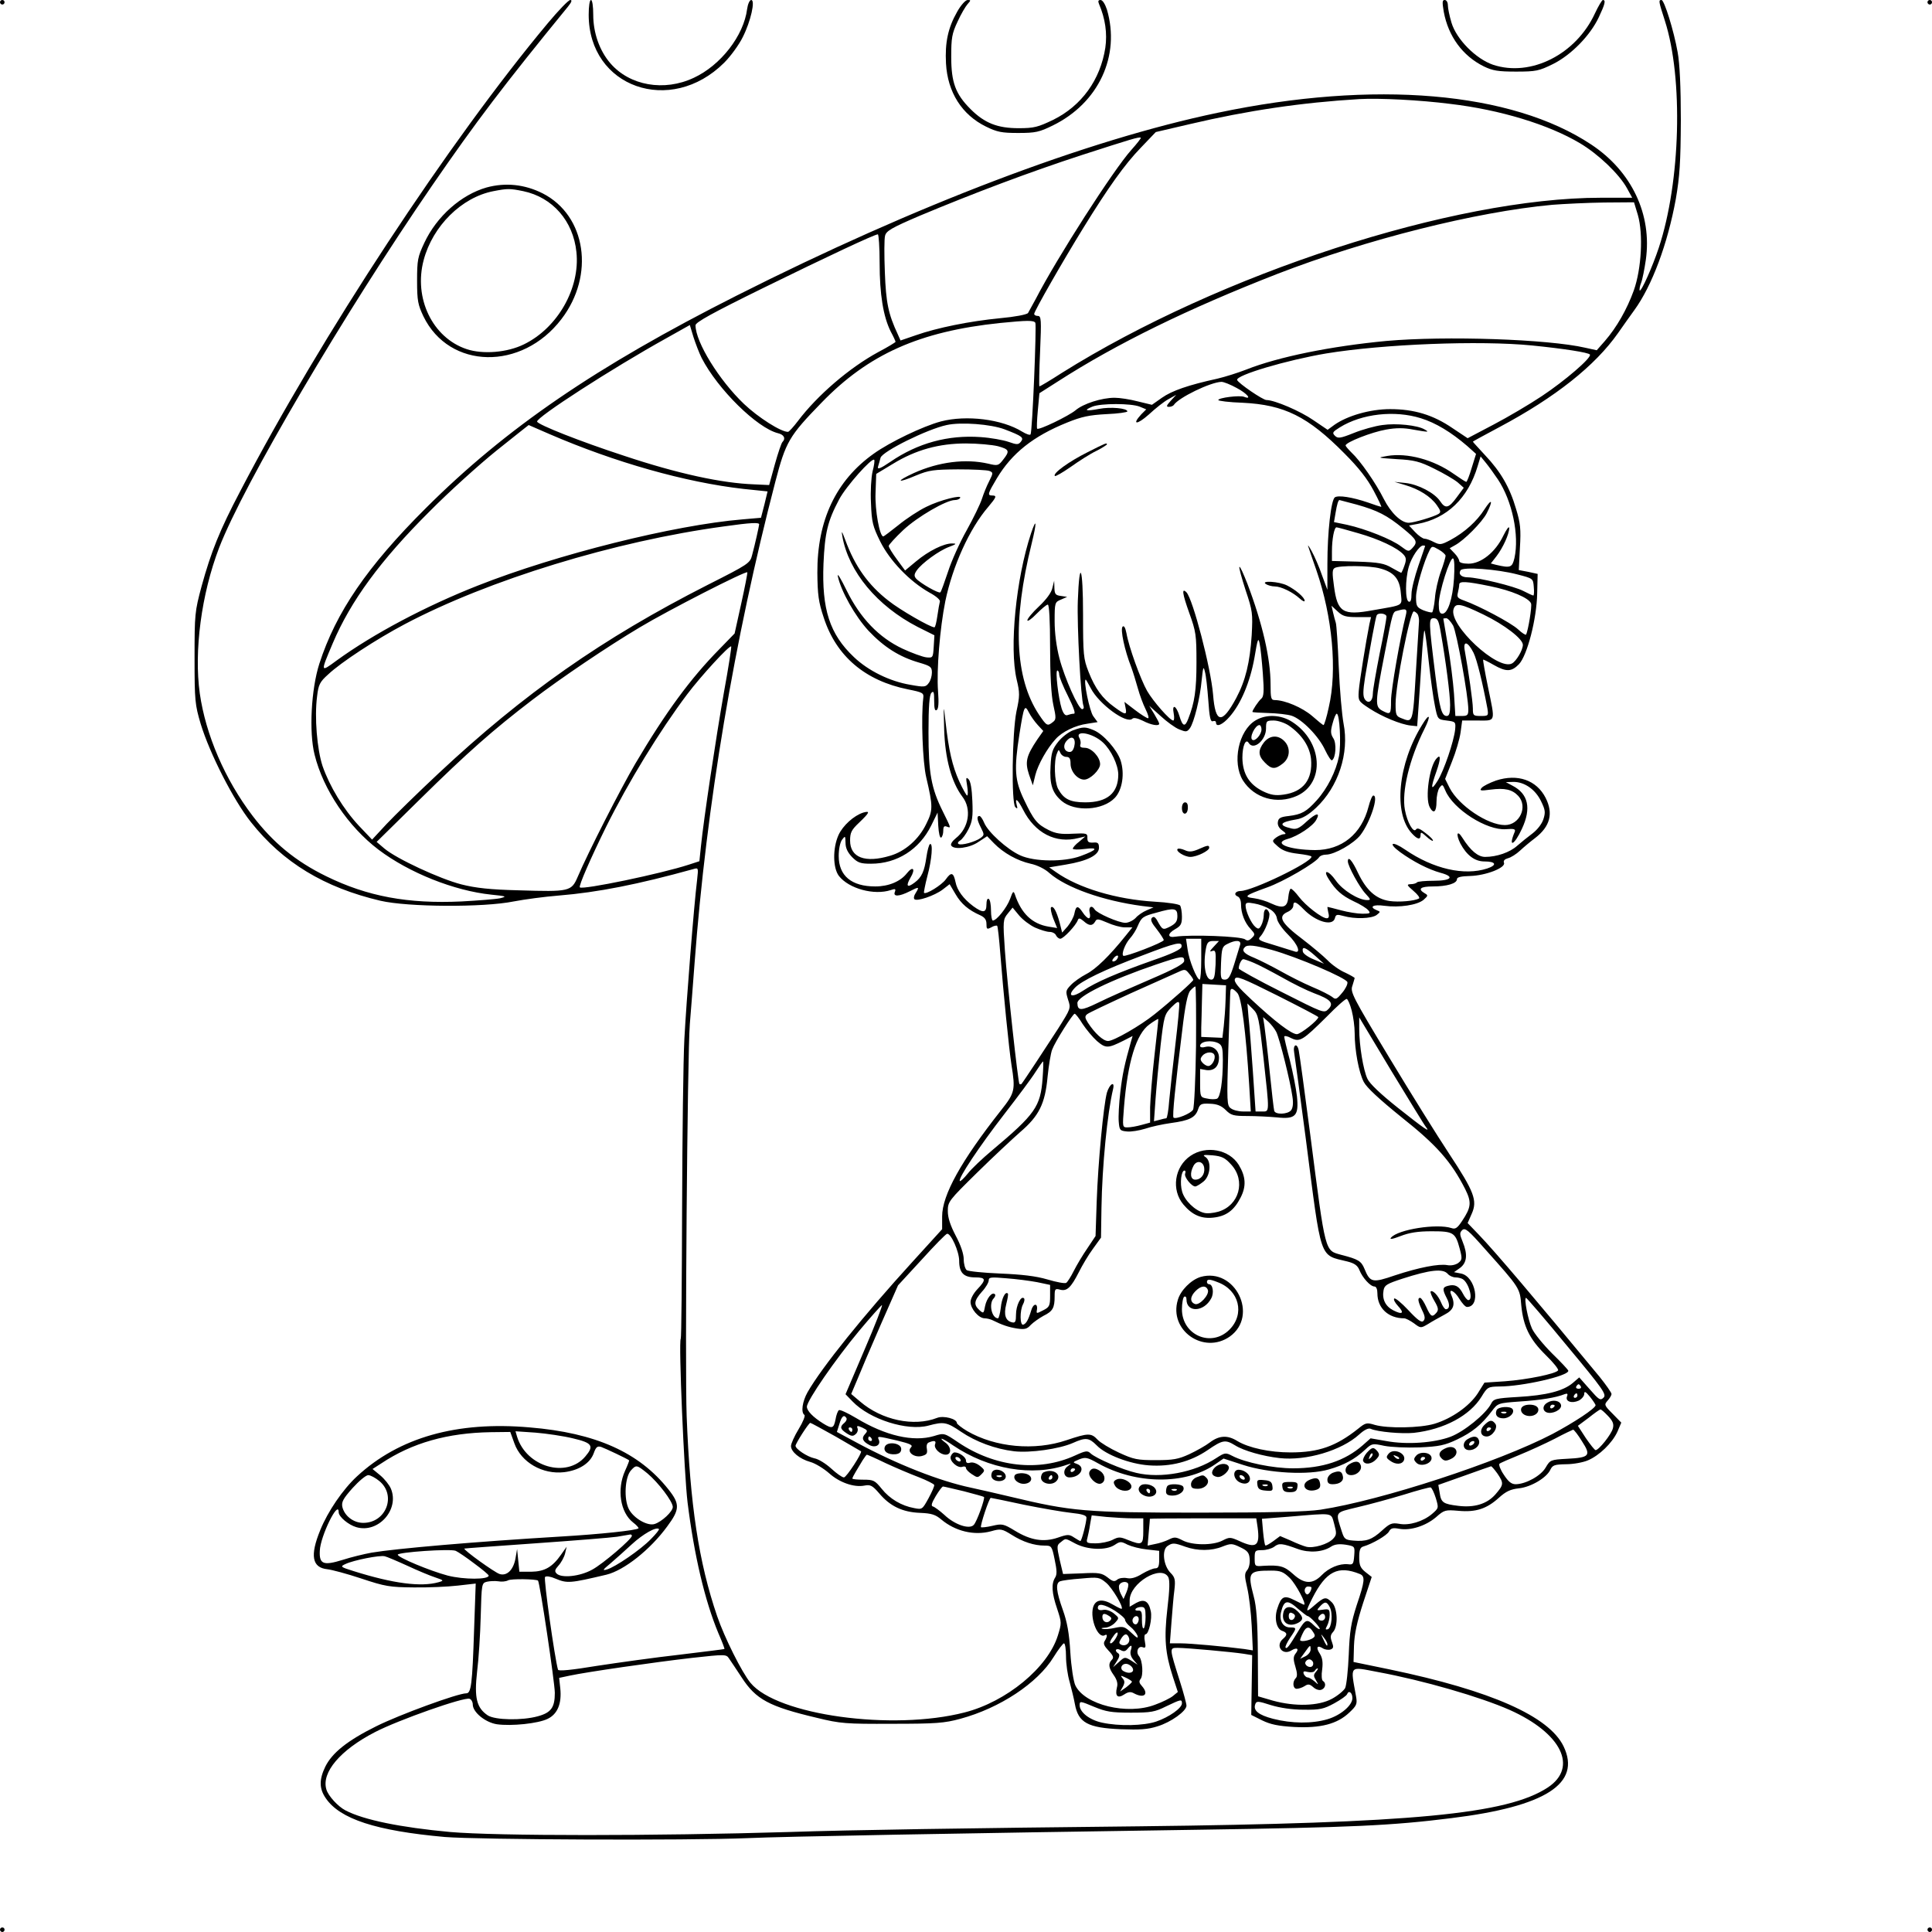 <?xml version="1.0" encoding="utf-8"?>
<!-- Generator: Adobe Illustrator 21.0.0, SVG Export Plug-In . SVG Version: 6.00 Build 0)  -->
<svg version="1.1" baseProfile="tiny" id="图层_1"
	 xmlns="http://www.w3.org/2000/svg" xmlns:xlink="http://www.w3.org/1999/xlink" x="0px" y="0px" viewBox="0 0 850 850"
	 xml:space="preserve">
<g transform="translate(0,0) scale(1,1)">
	<path d="M1,0c0.6,0,1,0.4,1,1c0,0.5-0.4,1-1,1C0.5,2,0,1.5,0,1C0,0.4,0.5,0,1,0z"/>
	<path d="M250.9,0c0.9,0,0.6,0.9-1,2.9c-28.2,34.5-40.5,50.7-59.9,78.9c-38.3,55.7-82.9,131.4-93.6,159.2
		c-7.8,20.4-11.1,45.4-8.5,64.1c2.6,18.2,11.1,37.9,23.2,53.8c9,11.8,18.9,20,32.4,26.6c18.1,8.9,36,12.2,59.5,11.1
		c7.4-0.4,15.1-1,17-1.4c3.2-0.8,2.8-0.9-3.9-1.6c-16.3-1.7-36.1-9.6-49.6-19.8c-13.3-10.1-24.3-26.4-28.1-41.8
		c-2.5-9.9-1.5-28.8,2.1-40c7.3-22.6,21-42.7,46.9-68.5c35.2-35.1,74.8-62.2,136.6-93.4c78.8-39.8,154.2-68.5,211.8-80.5
		c69-14.5,129.2-9.3,164.3,14c17.8,11.8,26.8,30.8,24,50.7c-0.6,4.1-1.5,8.7-2.1,10.2c-0.6,1.5-0.8,3-0.6,3.3
		c0.7,0.6,5.7-10.6,8.4-18.8c9.6-29,10.8-74.5,2.7-99.8C729.7,0.5,729.6,0,731,0c1.2,0,5.4,13.4,7.1,23c0.9,4.9,1.4,15.2,1.4,30
		c-0.1,18.5-0.5,24.6-2.2,34.5c-3.6,19.8-10.5,38.3-18.3,49c-1.6,2.2-4.8,6.7-7.1,10c-10.1,14.4-27.6,28.3-52.2,41.4
		c-6.4,3.4-11.7,6.3-11.7,6.4c0,0.2,2.5,2.8,5.4,6c6.8,7.2,10.8,14,13.6,23.6c1.9,6.2,2.2,8.9,1.7,17.1l-0.5,9.8l4.2,0.8l4.1,0.9
		l-0.2,8.5c-0.2,11.3-4.4,27.4-8,31.2c-3.3,3.4-5.6,3.5-11.2,0.3c-2.4-1.4-4.5-2.4-4.6-2.3c-0.1,0.2,0.8,5.5,2.1,11.8
		c3.3,16.1,3.7,15-4.5,15h-6.8l-0.7,5.2c-0.4,2.9-2.1,8.7-3.8,12.9l-3,7.6l2,4c4,7.7,16.7,16.3,24.3,16.3c6.5,0,10.2-8.1,5.9-12.8
		c-2.7-2.9-6-3.6-12.2-2.8c-4.5,0.6-5,0.5-3.9-0.8c0.7-0.8,3.5-2.2,6.3-3.2c9.5-3.1,17.8-0.2,21.8,7.6c3.5,6.9,2,12.6-4.6,17.7
		c-2,1.5-5,4-6.6,5.5c-1.7,1.6-4.1,3.1-5.4,3.4c-1.4,0.4-2.1,1.1-1.7,2c0.8,2.2-8,5.6-14.9,5.8c-3.9,0.1-5.8,0.5-5.8,1.4
		c0,1.9-4.4,3.2-10.6,3.2c-5.5,0-6.8,1.1-3.6,3c1.6,0.9,1.5,1.1-0.5,2.9c-2.8,2.3-10.6,3.5-17.3,2.6c-4.9-0.7-6.9,0.5-3.2,2
		c1.6,0.6,1.6,0.7-0.2,2.1c-2.3,1.6-9.6,1.8-14.5,0.4c-2.9-0.8-3.4-0.7-3.8,1c-1,3.7-8.5,1.5-13.8-4c-3.2-3.3-4.5-3.8-4.5-1.5
		c0,0.9-1.1,2.1-2.5,2.7c-4.5,2-2.9,4.9,6.8,12.2c3.9,3,8.8,7.1,10.7,9c1.9,2,5.4,4.5,7.8,5.5c2.3,1.1,4.2,2.2,4.2,2.4
		c0,0.2-0.5,1.7-1,3.4c-1,2.7,0,4.7,16.1,31.4c9.4,15.6,21.3,34.7,26.4,42.4c11.1,16.8,12.6,20.7,10,26.5l-1.8,4.1l5,5.2
		c7.2,7.5,24.6,28,53.1,62.5c2.8,3.5,5.2,6.9,5.2,7.5c0,0.6-0.8,1.9-1.7,2.9c-1.6,1.8-1.5,2.1,2.2,5.8l3.8,3.9l-1.7,4
		c-2.3,5-8,10.5-13,12.6c-2.1,0.9-6.4,1.7-9.6,1.7c-5.1,0.1-5.9,0.4-6.9,2.4c-1.6,3.5-8.4,7.6-13.8,8.2c-3.7,0.4-5.7,1.3-8.9,4.2
		c-5.3,4.8-10.1,6.4-17.7,5.7c-5.8-0.5-6.3-0.4-9.9,2.8c-4.6,3.9-11.3,6-16.2,5.1c-2.8-0.5-3.7-0.3-4.5,1.2
		c-0.9,1.7-7.2,5.4-11.3,6.6c-1.4,0.4-1.8,1.6-1.8,4.8c0,3.4,0.5,4.6,2.7,6.4l2.8,2.2l-3.8,11.5c-2.7,8.4-3.8,13.5-4,18.7l-0.2,7.2
		l16,3.3c44.6,9.3,70,20.6,76.4,33.8c7.9,16.4-7.9,26.5-49.3,31.6c-26.2,3.3-43.8,4.1-110.6,5.1c-107.3,1.6-183.8,3-199,3.7
		c-26.6,1.1-118.7,0.7-133.3-0.5c-30.2-2.7-46.2-7.9-52.4-17.1c-2.9-4.2-2.9-8.2-0.2-13.8c3-6.1,9.7-11.5,22.4-17.8
		c10.2-5.1,35.9-14.5,39.6-14.5c2.2,0,2.7-3.7,3.5-28.4l0.7-19.9l-7.9,0.9c-4.3,0.5-13.1,0.9-19.4,0.8c-10.5-0.1-12.5-0.4-23-3.9
		c-6.3-2.1-13.1-3.9-15-4.1c-6.7-0.7-7.7-6-3.1-17.2c3.3-8.2,10-18,16.2-23.7c18.5-17.1,43.9-24.3,75.9-21.5
		c29.1,2.4,48.2,11,61.1,27.3c5.1,6.4,5,8.8-0.5,16.2c-7.5,10.3-19,19.4-26.8,21.3c-16.1,3.8-17.2,3.9-22.5,1.7
		c-2-0.9-4-1.2-4.5-0.7c-0.7,0.7,4.3,36.1,5.7,40.8c0.2,0.7,5.7,0.2,17.2-1.7c9.2-1.4,25.6-3.7,36.3-4.9c10.7-1.3,19.6-2.4,19.7-2.5
		c0.2-0.1-1-3.2-2.7-7.1c-5.9-14.2-10.6-34.1-13.5-57.4c-1.5-12.3-4-70.5-3-72c0.3-0.4,0.5-26.4,0.6-57.6c0.1-31.3,0.5-64.8,1-74.4
		c0.9-16.8,4.2-58.6,5.6-69.9c0.6-5.4,0.6-5.4-1.8-4.7c-24.2,6.7-41.9,10.2-59,11.6c-6.3,0.5-15.2,1.7-19.9,2.6
		c-13.3,2.7-46.5,2.5-58.6-0.3c-24.7-5.8-42.9-16.8-57-34.6c-7.7-9.7-18.1-30.1-22.1-43.2c-2.5-8.5-2.7-10.1-2.7-29
		c0-19.3,0.1-20.4,3.1-31.6c4.2-15.2,7.9-24.5,17-41.8c35.6-68.3,92-154.1,135.4-206C245.7,4.6,250.1,0,250.9,0z M598,43.6
		c-25.2,1.5-49,5-74.5,11l-15,3.5l-6.6,6.9c-7,7.2-14.4,17.6-25.3,35.3c-8.9,14.4-21.6,36.6-21.6,37.8c0,0.5,0.7,0.9,1.6,0.9
		c1.5,0,1.6,1.6,1,15.5c-0.4,8.5-0.5,15.5-0.3,15.5c0.3,0,4.7-2.6,9.8-5.9C536.8,120.4,639.5,87,704.3,87h13.8l-2.3-4.2
		c-3.4-6.2-12.6-15-20.7-19.8c-13.8-8.2-35-14.7-57.1-17.3C624.6,44,606.9,43.1,598,43.6z M501.9,60.6c-0.7-0.5-4.2,0.6-25.9,7.6
		c-23,7.5-47.4,16.7-71.3,26.7c-12.4,5.3-14.8,6.7-15.3,8.8c-0.4,1.3-0.4,8.6-0.1,16.1c0.5,13.4,1.5,18.3,5.7,27.3l1.2,2.7l6.7-2.3
		c9.4-3.3,23.7-6.2,37.1-7.5c6.6-0.6,11.8-1.6,12.3-2.3c0.4-0.7,1.9-3.5,3.4-6.2c9.4-18.2,34.2-56.8,42-65.5
		C500.2,63.2,502.1,60.8,501.9,60.6z M718.9,89l-13.2,0.1c-7.3,0.1-17.5,0.6-22.7,1c-33.8,3.1-82,15.3-121,30.4
		c-39,15.2-70.6,30.6-96.7,47.4l-8,5.1l-0.7,7.6c-0.4,4.2-0.5,7.8-0.3,8c0.7,0.8,13.9-5.6,16.9-8.1c3.4-2.9,11.5-5.5,17.2-5.5
		c2.2,0,6.8,0.7,10.2,1.6l6.2,1.5l4.4-3.1c4.4-3.1,11.6-5.6,24.4-8.4c3.4-0.8,9.1-2.6,12.7-4c14.1-5.6,37.3-10.3,61.7-12.6
		c26-2.3,71.1-0.8,87.5,3l5,1.1l3.6-4.1c5.2-6,9.7-13.9,12.7-22.2c3.4-9.6,4.2-24.8,1.8-33.2L718.9,89z M386.2,103.1
		c-1.6,0.1-22.1,9.7-50.4,23.6c-22.4,11-29.8,15.1-29.8,16.4c0,7.4,10.4,24.2,21.3,34.6c6.3,6,16.4,12.4,19.4,12.3
		c0.4,0,2.4-2.2,4.3-4.7c8.6-11.4,22.7-23.5,35.4-30.4c4.2-2.2,7.6-4.3,7.6-4.5c0-0.3-0.9-2.3-2.1-4.5c-3.3-6.6-4.9-16.4-4.9-30.2
		C387,108.7,386.6,103,386.2,103.1z M440,142.1c-35.4,3.7-57.9,13.7-78.6,35.1c-14.3,14.7-15.7,17.2-20.3,34.8
		c-18.1,69.5-30.3,142.3-35.5,211.5c-0.8,11-1.8,23.1-2.1,27c-1.1,13.5-2.2,151.2-1.4,172.5c1.5,39.1,5.3,64.3,13.4,88
		c3.2,9.4,10.9,24.8,14.7,29.4c11.7,14.2,62.4,21.2,94.2,13c18.4-4.7,36.6-19.7,41-33.8c1.7-5.5,1.7-5.7-0.3-11.8
		c-2.4-7-2.6-11-0.9-13.7c0.9-1.4,0.8-3.3-0.2-8c-1.2-5.9-1.4-6.1-4.4-6.1c-4.6,0-9.6-1.6-14.6-4.8c-4.2-2.6-4.8-2.7-9-1.5
		c-7.4,2-15.7,0-21.9-5.2c-2.5-2.1-4.2-2.7-9.3-2.9c-7.7-0.3-13.2-2.9-18-8.6c-3-3.5-3.9-3.9-6.5-3.4c-4.6,0.9-11.1-1.4-15.6-5.5
		c-2.3-2-6-4.3-8.2-4.9c-4.7-1.3-8.5-4.5-8.5-7c0-1,1.5-4.4,3.4-7.5s3-5.9,2.5-6.2c-1.6-1.1-0.9-5.9,1.4-10
		c6.3-11,24.6-33.7,46.1-57.3l13.1-14.4v-5.6c0-9.4,8.3-24.4,25.9-46.7c6.1-7.7,6.4-8.9,4.6-20c-1.1-7.1-3.6-32.2-4.9-48.8
		c-0.5-6.5-1.1-12.1-1.4-12.4c-0.3-0.2-1.5,0-2.6,0.7c-1.9,1-2.1,0.8-2.1-1.5c0-1.9-0.8-2.9-2.7-3.8c-5.2-2.3-8.4-5-10.9-9.3
		l-2.6-4.4l-3.1,2.4c-3.6,2.7-11.3,5.3-12.4,4.2c-0.4-0.4-0.2-1.6,0.5-2.6c1.8-2.9,1.6-3-2.5-0.9c-4.7,2.4-7.5,2.5-6.6,0.3
		c0.5-1.3,0.2-1.5-1.8-0.8c-7.3,2.4-18.4-0.6-22.8-6.2c-2.7-3.5-2.8-12.2-0.2-18c1.9-4.2,6.8-8.6,10.9-9.9c3.2-0.9,2.8,0-1.8,4.4
		c-3.4,3.2-4,4.4-4,7.9c0,7.5,6.6,10,17.6,6.7c6.6-1.9,12.7-7.3,15.9-14c3-6,3-7.7,0-20.5c-1.6-6.8-2.3-26.5-1.3-34.9
		c0.3-2.2-0.2-2.5-6.7-3.8c-18.9-3.8-31.6-14.6-37.1-31.6c-2.3-6.9-2.7-10-2.8-19.7c-0.1-23.1,8.2-40.6,24.8-52.4
		c7.1-5.1,21.7-12.1,29.6-14.2c11.2-2.9,26.8-1,35.7,4.5c1.8,1.1,3.5,1.7,3.7,1.2c0.8-1.2,2.7-48.1,2.1-49.1
		C454.8,140.9,452.1,140.9,440,142.1z M305.1,148.3l-1.6-5.3l-10.5,5.9c-23.6,13.1-57.2,34.8-56.7,36.6c0.5,1.4,18.9,8.7,38.2,15
		c23.7,7.9,43.1,12.1,57.4,12.6l6.5,0.3l2.5-9.1c1.4-5,2.9-9.5,3.4-9.9c1.5-1.5,0.6-3.2-2-3.8c-9.2-2.3-26.5-19.3-33.6-33.1
		C307.6,155.3,306,151.1,305.1,148.3z M583.5,155.5c-17.2,2.9-40,9.6-39.2,11.7c0.5,1.4,11.3,8.8,12.9,8.8c3.5,0,14.8,4.8,20.7,8.9
		l6.2,4.2l3-2.2c5.7-4,15.7-6.9,24.5-6.9c10.5,0,18.9,2.5,27.5,8.4l6.6,4.4l11.4-6c6.3-3.3,15.8-8.9,21.2-12.5
		c10.1-6.7,22-16.9,21.2-18.3c-0.5-0.9-11.5-2.6-25.4-4C651,149.7,608.5,151.4,583.5,155.5z M537.4,168c-4.8,0.1-19,7-21,10.2
		c-0.3,0.4-1.2,0.8-2.1,0.8c-1.3,0-1.2-0.5,0.8-2.7l2.4-2.6l-3.4,1.9c-1.9,1-5.8,4.1-8.7,6.8c-5.2,4.6-7.6,4.6-3.3-0.1l2.2-2.2
		l-2.9-1.2c-3.8-1.5-17.1-1.5-20.8,0c-4.1,1.7-2.9,2.1,2.9,1c5.1-1,12.5-0.3,12.5,1.1c0,0.4-4.2,1-9.2,1.2
		c-7.5,0.4-10.9,1.1-17.3,3.7c-14.9,6-24.3,13.5-30.9,24.5c-4,6.7-4.3,7.6-2.1,7.6c2.2,0,1.9,0.7-1.7,5
		c-8.3,9.6-15.7,26.1-18.9,41.5c-2.4,12-3.9,30.3-3.2,39.6c0.4,5.2,0.2,7.8-0.6,8.3c-0.8,0.5-1.1-0.7-1.1-4c0-3.8-0.2-4.6-1.2-3.6
		c-0.9,0.9-1.3,5.9-1.3,17.5c0,17.8,1.2,24.5,6.3,34.7c3.7,7.5,3.7,7.4,1.8,6.7c-1.2-0.5-1.6,0-1.6,1.8c0,1.3-0.4,2.6-0.9,3
		c-0.6,0.3-1.1-1.9-1.3-5.2l-0.3-5.8l-2.8,5.7c-5.2,10.5-15,16.8-26.5,16.8c-4.6,0-5.8-0.4-8.3-2.9c-2-2.1-2.9-4-2.9-6.3
		c-0.1-3.1-0.1-3.2-1.5-1.4c-0.9,1.2-1.5,4.2-1.5,7.2c0,8.7,5.6,13.4,16.1,13.4c5.9,0,11.1-2.2,13.9-5.8c2.7-3.4,3.9-1.9,1.6,1.9
		c-2.2,3.8-1.5,4.7,1.8,2.2c3.1-2.3,4.3-4.9,5.2-11.3c0.4-2.8,1.1-5.3,1.5-5.6c1.5-0.9,0.9,6.7-1.1,14.1c-1,3.8-1.6,7.2-1.5,7.3
		c0.9,0.9,7.8-3.4,9.6-5.9c2.4-3.4,3.4-3.1,4.3,1.2c0.7,3.6,3.4,7.3,7.8,10.6c4.3,3.1,5.8,3,5.8-0.8c0-1.7,0.4-2.8,1-2.4
		c0.6,0.3,1,2.6,1,5.1c0,2.4,0.4,4.4,0.8,4.4c1.7,0,6.2-5.7,7.6-9.5c1.2-3.4,1.5-3.7,2.1-2c2.8,8.4,7.6,13,14.9,14.2l3.7,0.6
		l-1.7-4.2c-0.9-2.3-1.3-4.5-1-4.9c1-0.9,2.4,1.6,3.8,6.7l1.1,4.4l2.4-2.7c1.3-1.6,2.7-4.1,3-5.7c0.7-3.6,1.6-3.6,3.7-0.4
		c0.9,1.4,2.1,2.5,2.6,2.5c0.6,0,0.8-1.1,0.4-2.5c-0.6-2.5,0.9-3.5,2.2-1.4c1,1.7,10.6,5.9,13.5,5.9c1.4,0,3.4-1,4.5-2.1
		c1-1.2,3.2-2.7,4.9-3.4l3-1.3l-5-0.6c-17.2-2.3-33.3-8-40.7-14.4c-2-1.9-5.5-3.6-8.4-4.2c-5.8-1.3-11.9-4.7-16.1-9l-3-3.1l-3.8,2.5
		c-3.9,2.7-10.8,3.6-12,1.6c-0.4-0.6,0.5-2,2-3.2c5.8-4.5,7.1-12.9,2.9-18.3c-4.8-6.4-7.6-16.7-8-29.5c-0.3-11.3-0.3-11.4,0.6-3.5
		c1.4,12.7,3,19.5,6,26.2c1.6,3.5,3.2,6.3,3.5,6.3c0.4,0,0.4-1.9,0-4.3c-0.6-3.5-0.5-4,0.6-2.9c0.9,0.8,1.5,4.3,1.7,9.6
		c0.3,6.9,0,9-1.7,12.4c-1.1,2.2-2.8,4.5-3.7,5c-0.9,0.5-1.2,1.2-0.7,1.5c1.2,0.8,7.3-0.9,9.7-2.6c1.7-1.3,1.7-1.5,0.2-4.5
		c-1.8-3.5-2-5.2-0.7-5.2c0.5,0,1.4,1.3,2.1,3c1.7,4.1,10.1,11.7,15.8,14.3c6.3,2.9,19.5,3,26.7,0.3c7.3-2.7,8-3.9,1.8-3.1
		c-2.9,0.4-5.3,0.3-5.3-0.1c0-0.5,1.2-1.9,2.8-3.1l2.7-2.3l-3,0.7c-10,2.6-19.2-2.2-24.4-12.5c-2.3-4.5-3.7-5.6-2.8-2.1
		c0.5,1.7,0.3,1.9-0.6,1c-1.8-1.8-1.4-32.7,0.5-42.1c1.5-6.8,1.5-8.2,0.1-14c-3.3-14.1-0.3-44.4,6.3-64.3c2.5-7.4,2.6-5,0.3,4.4
		c-8.5,34.3-7.5,59.1,3.2,75.3c3.4,5,3.7,5.2,6.1,3.3c1.5-1.1,1.5-1.9,0.2-7.7c-0.9-4.2-1.4-13-1.4-25.3c0-11.8-0.4-18.7-1-18.7
		c-0.6,0-2.8,1.9-5,4.1c-2.2,2.3-4,3.5-4,2.8c0-0.7,2.3-3.5,5.1-6.1c3.2-3,5.5-6.1,5.9-8.1l0.8-3.2l0.1,3.2c0.1,2.7,0.5,3.2,2.9,3.5
		l2.7,0.4l-2.7,1.2c-2.7,1.1-2.8,1.3-2.8,9.5c0,5.2,0.8,11.3,2.1,16.3c2.3,8.8,8.4,22.4,10,22.4c0.6,0,0.9-0.6,0.6-1.4
		c-1.2-3-2.9-35.4-2.5-46.2c0.7-19.2,2.3-15.2,2.3,5.9c0,17.8,0.2,19.6,2.4,25.2c2.9,7.4,6.1,11.8,11.4,15.6
		c4.9,3.6,5.6,3.6,4.9,0.3l-0.5-2.6l4.7,3.6c2.6,2,5.2,3.6,5.7,3.6s0-1.8-1.1-4c-1.1-2.2-2.6-6.3-3.4-9.2c-0.8-2.9-2.1-7.1-2.9-9.3
		c-2.9-7.3-4.9-16.7-3.8-17.8c0.6-0.6,1.2,0.4,1.7,2.9c1,5.9,6.2,20.3,9.1,25.4c2.6,4.5,10,13,11.5,13c0.4,0,0.5-1.4,0.2-3
		c-0.9-4.5,1.1-3.7,2.5,1c1.4,4.7,2.5,5,3.9,1.2c2.8-7.1,3.6-12.6,3.6-24.7c0-12.1-0.2-13.6-3.2-21.9c-3-8.4-3.4-11.2-1.2-9
		c2.8,2.9,10.7,33.1,11.7,44.9c1,12.9,3.9,13.3,10.2,1.6c4.1-7.7,6-15.6,6.8-27.7c0.5-9.5,0.4-10.6-2.7-19.8
		c-1.7-5.3-3-9.9-2.7-10.2c0.3-0.3,1.8,3.1,3.5,7.4c6.6,17.4,10.2,32.9,10.2,44.3c0,6,0.2,6.9,1.8,6.9c4.5,0,12.2,3.3,16.5,7
		c2.5,2.2,4.7,4,5,4c0.3,0,1.4-3.5,2.3-7.8c3.8-16.2,1.6-39.9-5.4-60.2c-1.6-4.7-3.3-9.4-3.6-10.5c-0.4-1.1,0.3-0.2,1.5,2
		c1.2,2.2,3.3,6.9,4.5,10.5l2.4,6.5V248c0-13.7,1.6-28.1,3.3-29.2c1.5-1,7.6-0.1,14.6,2.3c3,1.1,5.6,1.9,5.8,1.9
		c0.2,0-1.3-3.3-3.4-7.2c-2.7-5.1-6.5-10-12.8-16.3c-16.1-16.3-26.5-21.4-44.7-22.3c-6-0.2-10.8-0.8-10.8-1.2c0-1,9.4-2.2,11.4-1.4
		c3.6,1.4,1.3-1.5-3.3-3.9C541.4,169.2,538.4,168,537.4,168z M589.5,188c-3.2,2-3.5,2.4-2.2,3.7c1.3,1.3,2.3,1.2,8.3-1.2
		c3.7-1.5,9.4-3.1,12.6-3.5c6.1-0.9,15.4,0.1,18.5,1.9c2.3,1.3,1.9,1.3-5,0.1c-4-0.8-7.5-0.8-11.9,0c-6.3,1.1-17.8,5.6-17.8,7
		c0,0.3,1.2,1.7,2.6,3.1c3.8,3.5,10.7,13.4,14.2,20.4c3.1,6.1,7.6,10.5,11,10.5c2.2,0,11.2-2.7,13.1-3.9c1.1-0.7,1-1.4-0.8-3.9
		c-2.7-3.8-7.8-7-13.9-8.8l-4.7-1.4l4.9,0.5c5.6,0.6,12.8,4.4,15.2,8c2.3,3.5,3.8,3.1,7.3-1.7l3.1-4.2l-2.7-2.4
		c-1.6-1.3-6.2-4-10.3-6c-6.4-3.2-8.8-3.8-16.5-4.2c-8.6-0.6-8.8-0.6-4.2-1.4c8.8-1.5,20.4,1.6,29.3,7.9c2.7,1.9,5.2,3.5,5.5,3.5
		s1.4-2.8,2.4-6.2l1.9-6.1l-3.9-3.5c-7.1-6.1-13.9-10.2-20.4-12.2C613.6,180.4,599.2,182,589.5,188z M416.5,187
		c-8.5,1.8-28.3,11.6-29.1,14.4c-0.3,1.2-0.8,2.9-1.1,3.9c-0.4,1.4,1,0.9,5.4-2.1c12.1-8.3,25.4-11.9,39.7-10.9
		c4.5,0.3,10,1.3,12.3,2.1c3.7,1.3,4.3,1.3,5.4,0c1.5-1.9,0.7-2.5-7.1-5.5C435.9,186.6,422.8,185.6,416.5,187z M232.6,187
		c-0.1,0-6.4,5.1-14.1,11.2c-7.7,6.2-21,18.2-29.5,26.8c-21.6,21.5-34.7,39.4-42.6,58c-5.5,13-5.5,12.9,1.7,7.6
		c16.1-11.7,39.3-24,62.2-33c34.7-13.7,86.3-26.6,116.4-29.1l8.1-0.7l1.5-5.8l1.4-5.8l-10.6-1.1c-25.6-2.9-56.6-11.7-85.3-24.1
		C236.8,188.8,232.6,187,232.6,187z M425,195.1c-11.9,0-22.1,2.8-32.2,9l-7.3,4.4l-0.3,8.4c-0.3,7.5,1.8,19.1,3.4,19.1
		c0.3,0,3.3-2.3,6.7-5c3.4-2.8,8.9-6.4,12.2-8c6-3,16-5.5,14.9-3.9c-0.3,0.5-1.3,0.9-2.3,0.9c-3.8,0-16.5,7.4-22.7,13.2
		c-3.5,3.3-6.4,6.5-6.4,7c0,0.6,1.6,3.2,3.6,5.9l3.6,4.9l4.8-4c5.5-4.6,12.3-8,16-7.9c2,0,1.8,0.3-1.4,1.5
		c-4.4,1.6-12.1,7.2-14.3,10.4c-1.1,1.6-1.2,2.4-0.3,3.5c1.7,2,10.1,6.8,10.7,6.1c0.4-0.3,1.8-4.4,3.4-9.1
		c1.5-4.7,5.2-12.9,8.2-18.2c3-5.4,6-11.6,6.7-13.8c0.7-2.2,2.1-5.7,3.2-7.8c1.8-3.6,1.8-3.8,0.1-4.5c-1-0.4-7.2-0.7-13.8-0.7
		c-10.7,0.1-12.7,0.3-18.5,2.7c-8.4,3.6-9.2,2.7-0.9-1.1c10.9-4.9,22.7-6.4,32.7-4.1c4.1,1,4.5,0.9,6.5-1.7c3.1-3.9,2.8-4.6-2.3-6
		C436.5,195.7,430.2,195.1,425,195.1z M653.7,203.6l-2.3-2.8l-1.3,4.3c-4.2,14.1-13.5,23-26.4,25.4l-3.8,0.7l2.7,2.9
		c1.5,1.6,3.4,2.9,4.1,2.9c0.8,0,2.7,0.7,4.2,1.5c2.6,1.3,3.2,1.2,7.2-0.9c6.3-3.4,11.7-8.3,15-13.5c3.3-5.1,3.9-4,1,1.7
		c-2,3.9-10,12-14,14.1l-2.3,1.3l2.1,2.2c1.2,1.2,2.1,2.8,2.1,3.4c0,0.7,1.6,1.2,4.1,1.2c5.5,0,11.8-5,15.3-12.3
		c1.4-2.8,2.5-4.4,2.6-3.4c0,2.6-2.7,8.6-5.6,12.4l-2.5,3.2l2.3,0.6c6.4,1.5,7.1,1.2,8.1-3c2.2-10-1-25.2-7.3-34.6
		C657.4,208.5,655,205.2,653.7,203.6z M384.6,202.3c-1-1.1-12.4,11.7-15.4,17.4c-5.1,9.6-6.3,14.7-6.9,28.3
		c-0.8,20,2.7,31,13.4,41.1c6.3,6,15.8,10.7,24.9,12.2c6.1,1.1,6.7,1,8-0.8c0.8-1,1.4-3.1,1.4-4.6c0-2.5-0.6-2.9-5.7-4.4
		c-8.6-2.5-15.4-6.8-22.2-14c-5.9-6.4-12.1-17.4-13.5-24c-0.3-1.7,1.4,1.2,3.9,6.3c6,12.2,14.2,20.7,24.6,25.6
		c4.1,1.9,8.8,3.6,10.4,3.8c2.9,0.3,3,0.2,3.3-4.7l0.3-5l-7.4-3.7c-17.8-9.2-30.3-24.2-33.1-39.8c-0.5-2.8-0.2-2.4,1.3,1.6
		c4.2,11.5,10.1,19.8,19,26.7c5,4,18.4,11.7,20.2,11.7c0.4,0,0.9-2.3,1.3-5c0.4-2.8,0.9-5.6,1.1-6.3c0.3-0.7-1.6-2.4-4.6-4
		c-8.7-4.9-17.4-14-21.6-22.4c-3.3-6.7-3.8-8.5-4.1-16.9c-0.3-5.3,0.1-11.4,0.7-14C384.6,204.8,384.9,202.5,384.6,202.3z M589.3,220
		c-0.5,0-1.1,1.9-1.7,5.6l-0.7,4.1l5.8,1.2c8.1,1.8,19.7,6.4,23.7,9.5c3.2,2.4,3.4,2.4,5,0.7c2.5-2.7,2-3.6-4.1-8.6
		c-7.1-5.8-11.2-7.9-20.4-10.5C592.8,220.9,589.4,220,589.3,220z M318.5,231.6c-48,6.5-103.5,23.5-140.4,43
		c-12.5,6.6-28.1,16.8-33.7,22.1c-3.7,3.3-4.3,4.5-4.9,9.7c-1.2,9.1,0,23.3,2.4,30.6c3.1,8.9,9.1,18.9,16,26.3l5.8,6.1l6.4-6.9
		c3.5-3.7,13.8-13.8,22.9-22.3c37.5-35.1,72-59.3,118.2-82.8c18.2-9.2,18.8-9.6,19.7-13.2c1.3-4.8,3-12.5,3.1-13.5
		C334,229.8,330.5,229.9,318.5,231.6z M588,232c-1,0-2,5.2-2,10.5v4.3l11.3,0.3c9.4,0.3,11.8,0.8,15,2.7c2.1,1.2,4,2.2,4.2,2.2
		c0.1,0,0.8-1.4,1.4-3.2c0.9-2.5,0.8-3.5-0.4-4.8c-2.7-3-10.8-6.8-19.9-9.4C592.8,233.2,588.4,232,588,232z M626.1,240
		c-1.6,0-5.1,5.1-6.3,9.4c-1.6,5.6-1.6,14.8,0,15.3c0.8,0.3,1.2-0.7,1.2-3.4c0-2.1,1.4-7.6,3-12.3s3-8.6,3-8.8
		C627,240.1,626.6,240,626.1,240z M633,241.8c-2.8-1.6-3-1.6-3.9,0c-2.6,5-6.1,16.9-6.1,20.8c0,4.1,0.3,4.6,3.2,5.9
		c1.8,0.7,3.6,1.1,3.9,0.9c0.3-0.2,0.9-2.9,1.2-6.1c0.2-3.2,1.4-8.5,2.6-11.8c1.2-3.2,2.1-6.4,2.1-7C636,244,634.6,242.7,633,241.8z
		 M639.3,245.7c-1.3-0.8-6.3,15-6.3,20.1c0,3.1,0.4,4.2,1.6,4.2c2.3,0,4.5-6.3,5.1-15.5C640,249.7,639.9,246,639.3,245.7z
		 M587.2,249.9c-1.1,0.6-1.1,2.3-0.3,8c1.5,11.5,3.9,13,17,10.6c14.2-2.5,12.9-1.7,12.4-7.7c-0.5-6.1-3-9.1-9.1-10.7
		C602.8,248.8,589,248.7,587.2,249.9z M642.6,250.9c-1.1,1.7,0.3,3.1,3.2,3.1c4.7,0.1,20.4,3.9,24.4,6c2.1,1.1,4.1,2,4.4,2
		s0.4-1.7,0.2-3.8c-0.3-3.7-0.3-3.7-7.3-5.5C658.7,250.4,643.6,249.3,642.6,250.9z M328.8,251.8c-0.4-0.9-35,16.8-47.3,24.2
		c-13.8,8.2-34.6,22.2-47.4,32c-17,13-28.4,23-49.5,43.8l-18.9,18.6l3.4,2.9c5.3,4.5,24.5,13.4,33.9,15.8c6.3,1.6,12.8,2.3,25.2,2.6
		c22.5,0.7,23.2,0.5,26-6c4.6-10.8,18.8-38.6,25.3-49.7c13.4-22.7,24.3-37.5,37-50.4l6.7-6.9l2.9-13.1
		C327.7,258.4,328.9,252.2,328.8,251.8z M642,257.2c0,0.7-0.3,2.3-0.6,3.6c-0.5,1.9-0.1,2.4,2.7,3.4c6.5,2.3,20.7,9.8,23.8,12.7
		c1.7,1.6,3.3,2.6,3.5,2.3c0.9-1.6,2.7-12.5,2.2-13.7c-0.9-2.4-8.6-5.7-18-7.6C644.9,255.7,642,255.6,642,257.2z M639.5,268
		c-2.2,7,19.5,27.2,25.7,23.9c1.9-1,4.8-5.9,4.8-8.2c0-2.6-8-8.8-17.3-13.3C642.6,265.5,640.4,265.1,639.5,268z M588.5,269l-2.7-2.5
		l0.7,3c0.4,1.6,0.9,3.7,1.2,4.5c0.3,0.8,0.9,9.6,1.3,19.5s1.4,21,2.1,24.8c2.6,13.1-2.3,27.9-12.1,37.1c-3.3,3.1-6,4.7-8.6,5.1
		c-7.4,1.2-8.2,2.6-2.2,4c2.1,0.5,3.4,0,6.7-3.1c4.2-3.8,6.1-4.1,4.2-0.7c-1.4,2.7-8.1,7.2-12.6,8.4c-6.8,1.9,0.5,4.8,12.1,4.9
		c11.7,0,20.4-7,23.5-19.1c0.7-2.7,1.6-4.9,2.1-4.9c2.5,0-1.3,11.6-5.6,17.3c-2.9,3.8-11.5,8.7-15.2,8.7c-1.3,0-2.6,0.5-3,1.1
		c-1.5,2.5-15.9,10.9-23.1,13.4c-9.7,3.5-10.4,4.1-5.5,4.7c2.2,0.3,5.5,1.3,7.5,2.3c5.2,2.4,7.1,1.7,7.5-2.8c0.2-2,0.7-3.7,1.1-3.7
		c0.5,0,2.1,1.6,3.6,3.6c3,3.9,10.1,9.4,12.2,9.4c0.9,0,1.2-0.7,0.7-2.5c-0.3-1.4-0.5-2.5-0.3-2.5c0.2,0,2.9,0.7,5.9,1.5
		s7.2,1.5,9.4,1.5c3.4,0,3.7-0.2,2.6-1.5c-0.7-0.9-3.6-2.7-6.5-4c-5.2-2.5-7.9-4.9-10.9-9.7c-2.9-4.5-0.1-4,3.1,0.6
		c3,4.3,10,8.6,13.8,8.6c1.7,0,1.6-0.3-0.7-2.8c-2.6-2.7-7.8-12.2-7.8-14.2c0-2.6,1.9-0.5,4.5,5.1c3.7,7.7,7.9,11.4,13.8,12.3
		c4.2,0.6,11,0,13-1.1c0.5-0.3-0.6-1.8-2.5-3.4c-2.9-2.5-3-2.8-1.2-2.9c1.1,0,2.4-0.3,2.8-0.8c0.4-0.4,3.7-0.7,7.3-0.7
		c7.9,0,9.5-1.8,3.1-3.5c-5.4-1.5-12-4.9-17.8-9.1c-5.6-4.1-3.6-5.1,2.2-1.1c12.4,8.5,26,11.6,36.1,8.3c4.5-1.5,3.9-3.1-1.2-3.1
		c-4.3,0-7.8-2.7-10.6-7.9c-2.1-4.2-1.4-6.2,0.9-2.5c3.6,5.7,6.9,8.4,10,8.4c5.1,0,10.9-2,14.1-4.9c1.7-1.5,4.7-3.9,6.7-5.4
		c2.1-1.6,4.1-4.1,4.8-6.2c1-3.1,0.9-4.1-1-8c-2.5-5.2-7.3-8.5-12.1-8.5l-3.4,0.1l3,1.6c6.9,3.6,8.3,9.9,4.1,18.9
		c-3.4,7.4-6.2,8.6-3.2,1.4c0.5-1.2-0.2-1.5-3.8-1.2c-8.4,0.7-23.3-8.8-26.7-17c-1.2-2.8-1.3-2.9-2.6-1.2c-0.7,1-1.3,3.7-1.3,6.1
		c0,4.6-1.3,5.6-3,2.4c-2.1-4.1-0.1-18.2,3.1-21.5c1.8-2,1.8,0.3-0.1,5.7c-2.7,7.6-2.5,9,0.5,4.2c2.8-4.5,7.1-17.2,7.7-22.5
		c0.3-3.4,0.2-3.5-3.7-4c-4-0.5-4-0.5-5.2-6.5c-0.7-3.3-1.9-12-2.7-19.3c-0.8-7.3-1.6-13.5-1.9-13.8c-0.2-0.2-0.8,5.3-1.2,12.3
		c-0.4,7.1-1.1,16.6-1.4,21.3l-0.6,8.5l-2.9-0.3c-4.4-0.5-12.6-3.9-18.1-7.5c-4.9-3.2-5-3.4-4.7-7.7c0.3-4.1,3.2-22,4.7-29.5l0.7-3
		h-6.1C592.1,271.5,590.7,271.1,588.5,269z M614.8,268.7c-2.1,0.5-2,0.2-5.7,19.3c-4.1,21.1-4.2,22.8-1.1,24.6c3.8,2,4,1.8,4-4.4
		c0-4.8,4-27.5,6.5-37.5C619.2,267.9,618.7,267.6,614.8,268.7z M622,269c-1.6,0-8,32.3-8,40.6c0,4.9,0.2,5.5,2.6,6.4
		c5,2,5,2.3,6.3-19.8c0.7-11.4,1.3-21.6,1.4-22.7c0.1-1.1-0.2-2.6-0.6-3.3C623.2,269.6,622.5,269,622,269z M605.7,270.7
		c-0.5,0.9-2.9,14-5.1,27.1c-1,6.4-1,8.6-0.1,9.9c1.6,2.2,3.5,0.8,3.5-2.6c0-1.5,1.4-9.5,3-17.6c1.7-8.1,3-15.4,3-16.2
		C610,269.9,606.4,269.4,605.7,270.7z M630.8,272c-2.3,0-2.3,1,0.8,25.9c1.8,13.9,2.7,17.1,4.9,17.1c1.1,0,1.5-1.2,1.5-4.8
		c0-4.6-1.9-19.3-4.1-31.8C633,273,632.5,272,630.8,272z M636.3,272c-0.7,0-1.3,0.1-1.3,0.2c0,0.2,0.9,5.5,2,11.8
		c1.1,6.3,2.3,15.9,2.7,21.2l0.6,9.8h2.9c2.4,0,2.8-0.4,2.8-2.8c0-5.9-5.1-33.9-6.7-37C638.3,273.5,637,272,636.3,272z M554.2,283.2
		c-0.6-3-0.9-2.2-2.3,6.2C550,300,546,309.6,541,315.3c-3.1,3.6-6,4.8-6,2.6c0-0.6-0.6-0.9-1.4-0.6c-1,0.4-1.5-1.6-2-9.2
		c-0.4-5.3-1-11-1.5-12.6c-0.6-2.6-0.8-2.1-1.4,3.6c-0.7,8.1-3.4,18.8-5.2,21.3c-1.3,1.7-1.7,1.7-4.7,0.5c-1.8-0.7-5.5-3.4-8.2-5.9
		l-5-4.5l2.2,3.6c1.2,2,2.2,3.9,2.2,4.3c0,1.2-3.6,0.6-7.2-1.3c-2.3-1.1-4-1.5-4.6-0.9c-2.5,2.5-14.7-6.4-18.3-13.4
		c-1.1-2.1-2.1-3.8-2.2-3.8c-1.2,0,1.7,14,3.3,16.1l1.9,2.6l-4.5,0.7c-5.2,0.7-11.1,3.5-14,6.8c-3.7,4-7.7,11.1-8.9,15.8l-1.1,4.5
		l-1.7-4.8c-1.8-5.5-1.2-8.1,3.7-15.4l2.6-3.7l-2.4-2.6c-1.3-1.4-3.1-3.9-3.9-5.5c-1.9-3.7-2.2-3.1-4.2,9.5
		c-2.4,15.4-2.1,20.3,2.1,29c4.2,8.8,5.6,10.6,10.8,13.2c3,1.5,5.4,1.9,10.5,1.6c6.2-0.3,6.6-0.2,6.5,1.9c0,1.7,0.5,2.1,2.5,2
		c2.1-0.2,2.6,0.2,2.6,2.3c0,3.2-5,5.8-14.7,7.4l-7.2,1.2l3,2.1c9.9,7,26.5,12,43.4,13c5.8,0.3,10.8,1.1,11.2,1.7
		c0.4,0.6,0.8,2.8,0.8,4.9c0,3.2-0.5,4.1-3,5.5c-3.5,2-3.4,3.9,0.1,3.3c6.8-1,29-0.2,30.7,1.2c0.9,0.7,1.7,0.6,2.9-0.6
		c1.6-1.5,1.5-1.8-0.4-3.9c-2.7-2.8-4.3-7-4.3-10.9c0-1.7-0.6-3.2-1.5-3.5c-1.9-0.8-1-2.4,1.3-2.4c5.3-0.1,31.2-12.6,31.2-15.1
		c0-0.4-2.7-0.9-6-1.3c-4.3-0.5-6.8-1.4-8.8-3.2c-2.6-2.3-2.7-2.4-0.8-3.9c1.1-0.8,2.7-1.5,3.5-1.5c1.1,0,0.8-0.5-0.7-1.6
		c-1.5-1-2.2-2.4-2-3.7c0.2-1.8,1.2-2.3,4.8-2.7c5.7-0.7,7.8-1.9,12.3-6.9c4.7-5.2,8.5-12.8,9.8-19.4c1-5.2,0.3-18.7-1-18.7
		c-0.4,0-1.2,1.9-1.8,4.2c-1,3.5-0.9,4.7,0.3,6.6c1.5,2.2,1.1,8.7-0.6,9.7c-0.4,0.2-1.7-1.8-3-4.5c-2.8-6.1-10.2-13.6-14.7-15.1
		c-1.8-0.6-6.5-1.1-10.3-1.2s-7-0.3-7-0.5c0-0.8,2.7-4.8,3.9-5.8c1.1-0.9,1.3-3.1,0.7-11C555.2,291,554.6,285,554.2,283.2z
		 M644.5,286.6c1.5,8.3,3.5,22.1,3.5,25.1c0,3.1,0.2,3.3,3.5,3.3s3.4-0.1,2.9-3.3c-2.1-11.2-4.6-21.5-6.1-24.5
		C645.7,282,643.5,281.7,644.5,286.6z M321.7,284.4c-0.7-0.7-13.3,13-19.4,21.1c-12.1,16.1-25.7,38.3-35.7,58.4
		c-6.6,13.4-12.1,25.9-11.5,26.5c1.2,1.2,35.8-6,48-10l4.6-1.5l0.7-6.7c1.2-11.8,6.5-47.1,10.1-67.6
		C320.5,293.7,321.9,284.6,321.7,284.4z M465.2,295c-1,0,0.4,12,1.9,16.8c0.8,2.3,1.6,3.2,2.6,2.8c0.8-0.3,2-0.6,2.8-0.6
		s-0.1-2.7-2.6-7.7c-2.2-4.3-3.9-8.6-3.9-9.5C466,295.8,465.6,295,465.2,295z M551.8,397.5c-3.1-0.6-3.8-0.4-3.8,0.9
		c0,2.5,2.5,7.9,4.3,9.4c1.3,1.1,1.7,1,2.6-0.7c0.6-1.1,1.1-3.1,1.1-4.5c0-2.9,1.4-3.5,2.4-1c0.6,1.7-1.7,8-3.9,10.4
		c-1.3,1.4-0.7,1.8,5.8,3.7c3.9,1.2,8,2.5,9,2.8c3.4,1.4,1.8-3-2.7-7.4c-2.5-2.5-4.6-5.5-4.8-7c-0.2-1.5-1.4-3.2-3.3-4.2
		C556.9,398.9,553.8,397.8,551.8,397.5z M448.4,402.8l-2.9-3.5l-2.1,2.6c-2.1,2.6-2.2,3.1-1.3,16.1c1.1,15.6,5.8,58.2,6.4,58.9
		c0.3,0.2,0.7,0.2,0.9,0c0.8-0.9,10.8-16.1,16.1-24.3c5.6-8.9,5.7-9,4.4-12.8c-1.1-3.6-1.1-4,1.2-6.4c1.3-1.4,4.4-3.6,6.9-4.9
		c4.1-2.1,10.2-8,17.3-16.9l2.9-3.6h-3.4c-1.8,0-5.3-1-7.7-2.1c-4-1.7-4.6-1.8-5.3-0.4c-1.2,2-2.7,1.9-5.1-0.3
		c-1.6-1.3-2.1-1.4-2.5-0.4c-0.8,2.3-6.3,8.2-7.7,8.2c-0.7,0-1.5-0.7-1.9-1.5c-0.3-0.8-1.6-1.5-2.8-1.5c-1.3,0-4.1-0.9-6.4-1.9
		C453.2,407.1,450,404.7,448.4,402.8z M508.9,401.5c-6.1,1.6-6.7,2.1-8.3,5.8c-0.7,1.8-2.3,4.3-3.5,5.6c-2.1,2.4-3.8,6.8-2.9,7.6
		c0.6,0.7,17.8-5.9,17.8-6.9c0-0.4-1.4-2.6-3.1-4.8c-2.2-2.7-2.9-4.2-2.1-5c0.7-0.7,1.3-0.4,2.1,0.8c2.6,4.7,2.6,4.7,6,3
		c2.4-1.3,3.1-2.3,3.1-4.6C518,399.5,516.6,399.3,508.9,401.5z M528.5,413h-3.3h-3.4l0.7,4.7c0.6,4.8,4.1,13.3,5.3,13.3
		c0.4,0,0.7-4.1,0.7-9V413z M536.3,414h-2.5c-2.1,0-2.7,0.6-3.2,3.1c-1.4,7.2-0.3,13.9,2.3,13.9c1.3,0,1.6-1.3,1.9-6.6
		c0.2-5.9,0-6.5-1.5-6c-1.3,0.5-1.1,0,0.6-1.8L536.3,414z M540,415.3c-2.3,1.1-2.5,1.9-2.8,8.5s-0.1,7.2,1.7,7.2
		c1.6,0,2.4-1.4,4.1-6.8c1.1-3.7,2.3-7.5,2.6-8.5C546.2,413.6,543.7,413.4,540,415.3z M502.5,420.4c-16.5,6.2-26.7,11.1-29.6,14.2
		c-3.6,3.8-1.2,4.5,3.7,1.2c5.5-3.7,14.8-7.7,30.9-13.4c7.9-2.7,12.1-4.7,12.3-5.8C520.3,414,517.6,414.6,502.5,420.4z M547.7,416.7
		c-1.6,1.5-0.4,2.9,4.1,4.7c2.6,1.1,7.7,3.7,11.5,5.8c3.7,2.1,10,5.3,14,7c3.9,1.6,7.9,3.7,8.8,4.4c1.5,1.3,2,1.1,4.3-1.7
		c1.5-1.7,2.6-3.9,2.4-4.8c-0.4-1.8-21.9-11-33.3-14.2C552.2,415.9,548.8,415.5,547.7,416.7z M573.2,418.7c0.2,0.9,2.3,2.4,4.8,3.4
		l4.5,1.9l-3.9-3.5C574.3,416.7,572.7,416.1,573.2,418.7z M490,421.5c-0.8,0.9-0.8,1.5-0.2,1.5c0.6,0,1.4-0.5,1.7-1.1
		C492.6,420.2,491.4,419.8,490,421.5z M508.5,424.4c-19.7,6.7-34.5,13.9-34.5,16.9c0.1,3.5,1.6,3.5,9-0.1
		c4.2-2.1,14.4-6.6,22.8-10.2c11.2-4.8,15.2-7,15.2-8.3C521,420.4,520,420.5,508.5,424.4z M547,422c-0.8,0-2,2.4-2,4.1
		c0,0.4,8.4,5.1,18.8,10.3c18.4,9.3,18.7,9.5,20.6,7.6c2.6-2.6,1.1-4.3-6.2-7c-3.2-1.2-9.5-4.3-14.2-7c-4.7-2.6-10.2-5.5-12.4-6.4
		C549.5,422.7,547.4,422,547,422z M523.2,428.4c-1.6-2-1.9-2.1-4.7-0.8c-1.6,0.7-11.1,5-21,9.4c-9.8,4.5-18.5,8.6-19.2,9.2
		c-1.1,0.9-1,1.6,0.3,3.7c3,4.6,6.7,8.1,8.9,8.1c2.5,0,14.3-6.8,20.5-11.8c7.5-6,17-14.5,17-15.1C525,430.8,524.2,429.5,523.2,428.4
		z M562,438c-15.6-7.8-18.1-8.8-18.7-7.3c-0.5,1.3,1.4,3.6,7.3,9.1c10.4,9.7,17.6,15.2,20,15.2c1.7-0.1,9.4-6.2,9.4-7.5
		C580,447.2,571.9,443,562,438z M539.4,433.5l-5.2-0.3l-5.2-0.3l-0.2,7.5c-0.1,4.2-0.2,9.4-0.3,11.7v4.1l4.7,0.2l4.6,0.2l0.6-5.1
		c0.3-2.7,0.7-7.9,0.8-11.5L539.4,433.5z M525.9,434c-0.3,0-1.3,0.8-2.2,1.8c-1.2,1.3-2.3,6.6-3.6,17.8c-3,24-4.4,37.5-3.8,38.1
		c1,0.9,7.7-1.8,8.6-3.5c0.5-1,1.1-13.5,1.3-28C526.3,445.8,526.2,434,525.9,434z M541.3,436.2c-0.1,0.7-0.4,12.3-0.9,25.7
		c-0.7,23.1-0.6,24.5,1.1,25.7c1,0.8,3.4,1.4,5.3,1.4h3.5l-0.7-11.6c-1.5-24-3.4-38.5-5.2-40.5C542.4,434.7,541.4,434.5,541.3,436.2
		z M592.5,439.5c-0.6-0.1-4.5,3.4-8.7,7.7c-10.7,10.6-11.9,11.4-15.8,9.5c-1.6-0.9-3-1.1-3-0.6s1.1,5.2,2.5,10.4
		c1.3,5.2,2.7,12.3,3.1,15.8c0.9,8.7-0.6,10.2-8.9,9.3c-3.3-0.3-9.1-0.6-12.9-0.6c-6.1,0-7.2-0.3-9.5-2.6c-1.9-1.9-3.8-2.7-6.9-2.8
		c-3.9-0.2-4.5,0.1-5.3,2.5c-1.2,3.6-3.8,4.9-12,6c-3.6,0.5-8.7,1.6-11.3,2.5c-2.6,0.8-6.2,1.4-8,1.2c-3.1-0.3-3.3-0.6-3.6-4.3
		c-0.2-2.2,0.1-8.1,0.7-13c0.9-7.9,1.9-12.4,4.7-22.3l0.7-2.4l-3.9,2c-7,3.5-7.9,3.5-11.8,0.2c-1.9-1.7-4.7-5.1-6.3-7.5
		c-1.5-2.5-3.1-4.5-3.5-4.5c-0.8,0-8.6,12.3-9.9,15.8c-0.6,1.5-1.5,6.9-2,11.9c-1.1,12-3.8,17.3-12.1,24.4c-3.4,3-12,11-19,17.9
		c-12.4,12.2-12.8,12.7-12.8,16.8c0,3,1.1,6.3,3.5,10.9c2.2,4.1,3.5,8,3.5,10.3c0,2.1,0.6,4.2,1.3,4.8c0.6,0.5,7.3,1.2,14.7,1.5
		c9.5,0.4,15.7,1.1,20.8,2.6c4,1.2,7.8,1.9,8.3,1.5c0.5-0.3,2-2.6,3.3-5.2c1.3-2.6,4-7.1,6-10l3.6-5.4l0.5-15.1
		c0.6-17.3,3-42.4,4.5-48c1.2-3.9,3.6-5.3,2.7-1.5c-2.5,10.5-4.8,33.6-5.1,52.3l-0.2,13l-3.6,5c-2,2.7-4.7,7.3-6.1,10.1
		c-3.5,6.9-5.3,8.6-8.3,7.8c-2.2-0.6-2.4-0.3-2.4,2.9c0,5.1-0.8,6.6-4.9,8.6c-2,1.1-4.5,2.9-5.6,4c-1.6,1.8-2.6,2.1-6,1.6
		c-3.8-0.6-6.7-1.6-10.7-3.6c-1-0.5-2.6-0.9-3.6-0.9c-2.6,0-6.2-4.2-6.2-7.2c0-1.4,1.3-3.8,3-5.6c4-4.2,3.8-5.2-0.9-5.2
		c-5.1,0-7.1-2-7.1-7.3c0-4.1-3.6-12.1-5.3-11.9c-0.5,0-5.5,5.1-11.2,11.4l-10.4,11.3l-7.7,17.5c-4.2,9.6-8.8,20.4-10.2,23.9
		l-2.7,6.4l3.9,3.3c9.5,8.2,23.7,11.2,33.9,7.2c2.8-1.1,8.7,0.4,8.7,2.3c0,0.4,2,2,4.5,3.5c12.4,7.2,29.7,8.8,43.8,4
		c9.5-3.2,10.8-3.2,13.6-0.2c1.2,1.3,5.5,3.9,9.4,5.7c6.5,3,8.1,3.3,16.2,3.3c7.6,0,9.9-0.4,14.7-2.6c3.2-1.5,7.3-3.8,9.1-5.2
		c4.1-3.1,7.8-3.3,12.1-0.6c5,3,14.2,5,23.4,5c12.4,0,20-2.7,29.7-10.4c3.3-2.7,3.8-2.8,7.4-1.7c5.6,1.6,19.8,1.4,26.2-0.5
		c7.6-2.3,15.3-7.7,19-13.3l3-4.8l9-0.6c9.7-0.7,22.5-3.3,23.4-4.8c0.3-0.5-2.1-3.5-5.5-6.8c-7.1-7-9.8-12.6-10.7-21.8
		c-0.6-7.6-0.6-7.6-15.8-24.6c-7.5-8.5-8.9-9.7-10.2-8.5c-1.2,1.2-1.1,1.9,0.2,5.1c2.3,5.6,1.9,9.2-1.1,11.5l-2.7,1.9l3.1,0.6
		c6.5,1.3,8.8,14.7,2.6,14.7c-0.7,0-2.1-1.6-3.3-3.5c-2.1-3.6-5-5-3.6-1.8c1.9,4.3,1.1,6.6-3,8.7c-2.2,1.2-5.5,3-7.2,4.1
		c-3.2,1.9-3.3,1.9-6.2-0.3c-1.7-1.2-3.6-2.2-4.3-2.2c-7,0-11.8-4.5-11.8-11c0-1.8-0.5-3-1.3-3c-1.8,0-5.3-3.9-6.6-7.2
		c-0.8-2-2.1-3-5.3-3.8c-12.5-3.1-11.3,0.4-18.3-54c-2.5-19-4.8-36-5.1-37.8c-0.7-3.7,1.3-4.6,2-1c0.3,1.3,2.6,18,5.1,37.3
		c6.8,52.7,6.3,50.5,13.7,52.6c7.4,1.9,8.7,2.7,10.1,6.1c2.5,6.1,3.5,6.3,13.4,2.9c10.6-3.5,19.4-5.2,23.1-4.5
		c1.6,0.3,3.5-0.1,4.7-0.9c1.8-1.4,1.9-1.9,0.7-6.4c-1.9-7.1-2.8-7.6-12.4-7.6c-6,0-9.7,0.6-13.6,2.1c-3.6,1.4-5,1.6-4.2,0.7
		c3-3.6,20.2-6.3,26.6-4.2c1.7,0.6,2.6,0,4.7-3.2c4-6,4.2-8.2,1.3-14c-6.1-12-12.5-19.3-27.9-31.5c-10-8.1-15.4-13.1-16.7-15.6
		c-2.2-4.2-4-14-4-21.5c0-2.8-0.6-7.2-1.3-9.9C594,441.9,593,439.6,592.5,439.5z M518.8,441.4c-0.2-1.1-1.1-0.6-3.5,1.8
		c-3,3.1-3.2,3.9-4.7,16.8c-0.8,7.4-1.8,18-2.2,23.4l-0.7,9.9l2.4-0.6c1.3-0.4,2.7-0.7,3-0.7c0.4,0,1-3.5,1.3-7.8
		c0.4-4.2,1.6-15.3,2.7-24.5C518.2,450.5,519,442.2,518.8,441.4z M551.3,444l-2.5-2.5l0.5,6c0.4,3.3,1.2,14,1.9,23.7l1.2,17.8h2.8
		c3.4,0,3.4,1.2,0.7-23.4C553.9,447.9,553.6,446.3,551.3,444z M509.6,448.3c-0.1-0.1-1.9,0.9-3.9,2.4c-5.8,4.1-9.6,16.6-11.2,36.5
		c-0.7,8.8-0.7,8.8,1.6,8.8c1.3,0,4.1-0.5,6.2-1.1l3.7-1v-6.7c0.1-3.7,0.9-13.9,1.9-22.7C508.9,455.7,509.7,448.4,509.6,448.3z
		 M558,449.5l-2.3-2l0.6,3.9c0.3,2.1,1.4,11.1,2.3,20c0.9,8.8,1.8,16.7,2,17.3c0.5,1.8,5.9,1.6,7.4-0.2c0.8-1,1.1-3.1,0.6-6.1
		c-0.9-6.5-5.6-25.4-7.1-28.4C560.8,452.6,559.2,450.6,558,449.5z M612.1,471.1L598,447.6v5c0,7.4,1.8,18.2,3.6,22
		c1,2.2,5.9,6.8,13.3,12.7c11.6,9.2,14.6,11.3,12.5,8.6C626.7,495.1,619.9,483.9,612.1,471.1z M528,460.2c0,0.6,1,0.8,2.3,0.4
		c3.2-0.8,6,1.4,6,4.7c0,3.9-2.1,5.9-5.5,5.5l-2.8-0.5v6.2c0,6.1,0.1,6.3,3,6.8c1.6,0.4,3.6,0.4,4.4,0.1c1.5-0.6,2.6-7.6,2.6-17.1
		c0-5.1-0.3-6.4-1.9-7.3C533,457.4,528,458.1,528,460.2z M529,464.5c-1,1.2-1,1.8,0,3c0.7,0.8,1.8,1.5,2.6,1.5c1.6,0,3.3-3,2.7-4.8
		C533.7,462.5,530.5,462.7,529,464.5z M458.9,467c-0.2,0-1.7,2.1-3.3,4.6c-1.6,2.6-7.8,10.9-13.7,18.5c-11,14.2-20.6,28.6-19.6,29.5
		c0.2,0.3,1.8-1.2,3.5-3.3c1.6-2.1,6.5-6.7,10.8-10.3c18.8-15.8,21.2-19.1,22.1-31.6C459,470.3,459.1,467,458.9,467z M616.9,562.6
		c-6.7,2.2-7.8,2.8-8.2,5.1c-0.7,3.9,0.8,7,4.3,8.8c4.1,2.1,5,1.2,2-2c-1.3-1.4-2-2.8-1.6-3.2c0.4-0.4,3.2,1.9,6.2,5.1
		c4.1,4.4,5.8,5.6,6.6,4.8c0.9-0.9,0.8-2.1-0.5-4.7c-1.9-4-2.1-5.5-0.9-5.5c0.5,0,1.7,1.8,2.7,4c2,4.4,2.6,4.7,4.5,2.5
		c1-1.2,0.8-2.2-0.9-5.1c-1.2-2-1.9-3.9-1.7-4.2c0.9-0.8,3.3,1.7,4.6,4.8c0.7,1.7,1.6,3,2.1,3c1.7,0,1.9-2.1,0.4-4.9
		c-2-3.9-1.9-4.8,0.6-5.4c3-0.8,4.8,0.1,6.5,3.4c0.8,1.6,1.9,2.9,2.4,2.9c2.3,0,0.3-7.4-2.4-9.2c-0.6-0.4-2.1-0.8-3.2-0.8
		c-1.2,0-2.7-0.7-3.4-1.5C634.9,558,629.3,558.6,616.9,562.6z M442.8,562.4c-6.8-0.6-7.8-0.5-7.8,0.9c0,0.9-1.3,3.2-3,5
		c-3.5,4-3.7,5.7-1.1,8.1c1.8,1.6,1.9,1.5,2.5-1.8c0.7-3.4,3.1-6.4,4.3-5.2c0.4,0.3,0.1,1.2-0.5,1.8c-2.3,2.3-0.9,8.8,1.9,8.8
		c0.3,0,0.9-2.1,1.2-4.6c0.4-4.2,2-7.4,3.1-6.3c0.3,0.2-0.1,2.3-0.7,4.7c-1.2,4.7-0.3,7.4,2.7,8c1.3,0.3,1.6-0.5,1.6-3.5
		c0-3.9,2.2-8.4,3.5-7.1c0.4,0.3,0.2,1.5-0.4,2.6c-1.5,2.8-1.4,9.5,0.1,9c1.3-0.5,2.2-2,3.5-6.3c0.9-3.2,3-3.3,2.5-0.2
		c-0.3,1.7-0.2,1.7,2.7,0.2c2.8-1.4,3.1-2,3.1-6.4v-4.8l-5.7-1.2C453.1,563.5,447,562.7,442.8,562.4z M671.4,571
		c-1,0,0.8,9.5,2.6,13.5c1,2.2,5,7.1,8.9,11c3.9,3.8,7.1,7.2,7.1,7.6c0,2.3-20.3,6.9-30.4,6.9c-4.9,0.1-5.2,0.2-7.8,4.5
		c-5.1,8.3-16.4,14.4-29.8,15.9c-5.3,0.5-15.9-0.4-19-1.8c-1-0.4-2.8,0.5-5,2.5c-7.8,7.1-23.4,11.7-35,10.4
		c-7.3-0.8-15.8-3.2-19.6-5.6c-4.3-2.6-5.4-2.5-12.1,2.1c-7.5,5.1-16.3,7.4-25.8,6.7c-8.5-0.6-19.1-4.7-23-8.8
		c-3.4-3.4-4.8-3.6-10.6-1c-6,2.6-18.7,4.4-25.7,3.6c-8.4-1-16.9-4.2-23.4-8.6c-6.3-4.3-7.6-4.5-14.3-2.7
		c-9.3,2.5-25.8-2.7-33.4-10.6l-3.1-3.2l8.4-19.7c4.7-10.9,8.1-19.7,7.6-19.5c-0.4,0.2-4.9,5.2-10,11.3c-10.4,12.5-23,30.7-23,33.4
		c0,1.8,2.7,4.6,7.2,7.4c3.9,2.4,4.6,2.2,5.4-1.8c0.3-1.9,1-3.8,1.5-4.1s3.9,1.3,7.6,3.5c12.9,7.8,25.1,10.6,34.2,7.9
		c4.5-1.4,4.5-1.4,10.7,2.8c16.2,10.9,35.5,13,51.3,5.8c4.8-2.2,5.6-2.3,7-0.9c2.5,2.2,13.9,7.1,20,8.5c10.8,2.6,25.7-0.2,35.2-6.5
		c3.7-2.4,4.1-2.5,7-1c5.7,3,18,5.5,26.8,5.5c13,0,22.8-3.3,30.6-10.1l3.5-3.1l6.9,1.2c9.1,1.7,21.1,0.8,28.3-1.9
		c6-2.3,15.3-9.9,17.7-14.3c1.2-2.4,1.9-2.6,12-3.2c12.4-0.7,19.8-2.6,24-6.1l2.9-2.5l4.6,5.2c4.1,4.7,4.7,5.1,6.1,3.7
		c1.4-1.4-0.1-3.6-16-22.7C679.9,580.5,671.7,571,671.4,571z M694.5,609c-0.2,0-0.7,0.4-1,1c-0.3,0.5,0.1,1,1,1c0.9,0,1.3-0.5,1-1
		C695.2,609.4,694.7,609,694.5,609z M699.5,614.5c-1.9-2.3-2.5-2.6-2.5-1.2c0,0.9-1.1,2.2-2.4,2.9c-3.1,1.4-6,0.4-5.2-1.8
		c0.5-1.2,0.2-1.5-1.1-1c-3.7,1.5-10.5,2.6-19.6,3.2c-9.6,0.7-9.7,0.7-12.4,4.3c-4.6,6-8.5,9.2-15.2,12.4c-5.5,2.6-7.9,3.1-16.6,3.5
		c-5.7,0.2-12.5-0.1-15.5-0.7c-5.2-1.1-5.4-1.1-8.4,1.7c-4.5,4.2-9.3,6.8-16,8.7c-8.9,2.6-26.3,1.7-37.7-2l-8.6-2.8l-3.9,2.7
		c-13.1,8.9-34.7,8.7-51.3-0.6c-4.8-2.7-5.6-2.8-8.4-1.7c-2.8,1.2-2.9,1.3-0.8,2c3.9,1.5,1.4,5.9-3.4,5.9c-2.5,0-3.1-3.1-0.9-4.8
		c1.9-1.4,1.9-1.5-0.1-0.8c-15.2,5.4-34.7,2-50.2-8.5c-2.3-1.6-4.5-2.9-5-2.9c-0.4,0,0.3,0.7,1.5,1.6c2.8,1.9,3,5.4,0.3,5.4
		c-2.5,0-5.4-2.8-4.7-4.6c0.6-1.5-0.3-1.8-2.7-0.8c-0.9,0.3-1.2,1.4-0.9,2.9c0.3,2-0.1,2.5-2.3,3.1c-3.3,0.8-6.7-1.8-4.7-3.8
		c1-1-0.3-1.6-6-3c-9.1-2.1-8.9-2.1-8.1-0.2c0.8,2.2-1.6,3.5-4.1,2.2c-3.1-1.6-3.7-3.1-2-4.9c1.3-1.4,1.1-1.7-1.2-2.8
		c-2.2-1-2.6-0.9-2.1,0.3c0.3,0.8-0.1,2-0.9,2.6c-1.1,1-1.9,0.9-3.9-0.4c-2.9-1.9-3.1-2.9-1-4.6c0.8-0.7,1.2-1.6,0.9-2.1
		c-1-1.7-2.1-0.9-3.1,2.6l-1.1,3.5l9.1,4.9c17.5,9.4,36.1,16.7,49.8,19.6c4.1,0.9,12.1,2.7,17.9,4.1c26.3,6.3,32.5,6.9,82,6.9
		c32.6,0,47.9-0.4,54-1.3c26.8-4.1,78.2-20.9,102-33.3c9.6-5.1,19-11.3,19-12.7C701.9,617.8,700.8,616.1,699.5,614.5z M693.6,613
		c-0.3,0-0.8,0.4-1.1,1c-0.3,0.5-0.1,1,0.4,1c0.6,0,1.1-0.5,1.1-1C694,613.4,693.8,613,693.6,613z M704.1,620.1
		c-0.3,0-2.7,1.7-5.2,3.7l-4.7,3.5l3.5,5.4c2,2.9,3.9,5.3,4.3,5.3c1.4,0,7-7,7.6-9.6c0.5-1.9,0-3.2-2.2-5.5
		C705.9,621.3,704.4,620,704.1,620.1z M356.5,626c-0.7,0-6.5,9.1-6.5,10.1c0,1.4,5.1,4.8,8.3,5.5c1.8,0.3,5.1,2.4,7.4,4.5
		c2.4,2.2,4.8,3.9,5.6,3.9c1.1,0,8.2-10.9,7.5-11.5c-0.2-0.1-5.1-3-11-6.4C361.9,628.8,356.8,626,356.5,626z M373.9,628
		c-0.5,0-0.7,0.4-0.4,1c0.3,0.5,0.8,1,1.1,1c0.2,0,0.4-0.5,0.4-1C375,628.4,374.5,628,373.9,628z M692.1,629c-0.3,0.1-4,1.8-8.1,4
		c-4.1,2.1-11.1,5.3-15.5,7.1s-8.4,3.5-8.8,3.9c-0.4,0.4,0.4,2.6,1.9,4.8c2.1,3.2,3.4,4.2,5.3,4.2c4.5-0.1,11-3.7,13.1-7.3
		c2-3.4,2.2-3.5,9.5-3.9c9.9-0.5,10.6-1.4,6.5-7.7C694.3,631.3,692.5,629,692.1,629z M224.5,630l-8.5,0.1
		c-19.1,0.3-34.7,4.7-48.2,13.7l-3.9,2.5l3.4,2.8c1.9,1.6,4,4.2,4.7,5.9c3.8,9.2-5.6,19.7-15.2,16.9c-3.5-1-7.8-4.6-7.8-6.6
		c0-5.8-8.1,10.6-8.3,17c-0.3,5.9,1.6,6.6,10,4c3.7-1.2,9.5-2.6,12.8-3.2c10.7-1.8,45.1-4.8,83.5-7.1c16.9-1,33.1-2.7,33.9-3.6
		c0.2-0.2-0.8-1.4-2.4-2.6c-5.6-4.4-7.2-14.5-3.5-22.7c1.1-2.4,1.9-4.5,1.8-4.6c-0.8-0.7-10.6-5.3-12.3-5.9c-1.7-0.5-2.3,0-3.3,2.8
		c-1.6,4.4-6.5,7.5-13,8.3c-9.5,1.1-18.9-4.3-21.9-12.7L224.5,630z M235.6,630.3l-8.8-0.6l0.7,2.4c4.1,13.3,21.8,18.4,30,8.7
		c4-4.7,3.1-6-5.5-8C247.9,631.8,240.5,630.7,235.6,630.3z M382.4,632c-0.2,0-0.4,0.4-0.4,1c0,0.5,0.5,1,1.1,1c0.5,0,0.7-0.5,0.4-1
		C383.2,632.4,382.7,632,382.4,632z M381.4,640c-0.2,0-1,1.1-1.9,2.5c-0.8,1.4-2.2,3.6-3,5c-0.8,1.3-1.5,2.7-1.5,3s2.2,0.5,4.8,0.5
		c4.5,0,5.1,0.3,8.1,4c3.5,4.4,8.7,7.5,14.3,8.5c3.5,0.7,3.6,0.6,6.3-4.3c1.5-2.8,2.7-5.4,2.5-5.9c-0.1-0.4-3.2-2-6.8-3.4
		c-3.7-1.4-10.3-4.2-14.6-6.2C385.3,641.6,381.6,640,381.4,640z M277.6,646.9c-2.7,3-3.2,12.7-0.9,17.1c2.1,4,8.2,7.5,11.3,6.5
		c3.2-1,8-5.5,8-7.5c0-2.4-6.4-10.8-11.2-14.8C280.1,644.4,279.9,644.4,277.6,646.9z M656,645.1c-0.3,0.1-5.6,1.9-11.9,4.2l-11.3,4
		l0.6,3.5c0.6,4.3,1.6,4.9,8.1,5.7c7.1,0.9,12.7-0.8,16.4-5c3.7-4.3,3.8-4.9,0.9-9.2C657.5,646.5,656.3,645.1,656,645.1z M472,646
		c-0.5,0-1,0.5-1,1.1c0,0.5,0.5,0.7,1,0.4c0.6-0.3,1-0.8,1-1.1C473,646.2,472.6,646,472,646z M162,649c-1,0-4.1,2.6-6.9,5.7
		c-4.1,4.6-4.9,6.1-4.5,8.2c0.9,4,4.9,7.1,9.2,7.1c10.1,0,14.7-12.1,7.1-18.4C165.2,650.2,163,649,162,649z M414.9,654
		c-0.4,0-1.8,1.9-3.2,4.2c-1.9,3.2-2.2,4.4-1.2,4.6c0.7,0.2,3,1.9,5,3.7c4.5,4.3,11,6.5,12.9,4.4c1.4-1.4,5.1-11.8,4.5-12.3
		c-0.2-0.2-4.2-1.3-8.8-2.5C419.4,655,415.3,654,414.9,654z M629.4,654.4c-0.5-0.1-5.8,1.3-11.8,3.2c-6,1.8-15.1,4.3-20.3,5.5
		c-10.3,2.5-9.8,1.8-6.9,10.9c1,3.1,1.5,3.5,5,3.8c5.7,0.5,8.2-0.4,12.6-4.4c3.5-3.2,4.4-3.5,7.5-3c4.4,0.9,10.6-1,14.5-4.3
		c3-2.6,3-2.6,1.7-7C630.9,656.6,629.9,654.5,629.4,654.4z M435.9,659c-0.7,0-4.8,12.4-4.3,12.9c0.2,0.2,2.5,0,5-0.6
		c4.3-1,4.9-0.9,10,2.2c6.9,4.2,12.6,5.1,18.8,3c4.3-1.5,5-1.5,7.1-0.1c1.4,0.9,2.6,1.6,2.8,1.6c0.6,0,2.7-8.3,2.7-10.3
		c0-1-1.9-1.6-6.7-2.1c-3.7-0.4-13-2-20.9-3.6C442.6,660.3,436.1,659,435.9,659z M566.8,667.3l-11.6,0.9l0.5,5.7
		c0.3,3.1,0.7,5.8,1,6c0.2,0.3,1.7-0.6,3.4-1.8l3.1-2.3l4.7,2c2.5,1.2,5.6,2.4,6.8,2.7c3.1,0.8,9.6-1.1,11.8-3.5
		c1.6-1.7,1.6-2.4,0.5-6.5C585.5,665.3,587.2,665.6,566.8,667.3z M486.9,667.4l-6.6-0.7l-0.7,3.9c-0.3,2.2-0.9,4.9-1.2,6.1
		c-0.6,2.1-0.3,2.3,3.7,2.3c2.4,0,5.7-0.7,7.3-1.5c2.7-1.4,3.4-1.4,6.8,0c6.3,2.5,6.8,2.2,6.8-4V668h-4.7
		C495.6,668,490.5,667.7,486.9,667.4z M552.7,668h-23.3c-12.9,0-23.4,0.1-23.5,0.2c0,0.2-0.2,2.9-0.5,6l-0.5,5.8l3.3-0.7
		c1.8-0.3,4.5-1.2,6.1-2c2.4-1.2,3.1-1.1,6,0.4c4.2,2.2,13.2,2.3,17.5,0.1c3.1-1.6,3.5-1.6,7.5,0.2c7.4,3.4,9.1,2.2,8-6L552.7,668z
		 M289.9,672.7c-1.2-1.1-7,2.2-11.9,6.7c-3,2.8-7.3,6.6-9.5,8.5c-3.4,2.8-3.6,3.2-1.5,2.6c3.6-1,14.9-8.7,19.4-13.4
		C288.6,674.9,290.2,672.9,289.9,672.7z M277.3,675.1c-0.5,0.1-3,0.5-5.8,1c-2.7,0.4-18.9,1.7-36,2.9c-17,1.2-31,2.2-31.2,2.3
		c-0.5,0.6,13.3,10.5,15.5,11.2c3.2,1,6.1-1.8,7-6.9l0.7-4.1l0.5,5l0.5,5h5.2c5.9-0.1,9.3-2,13.2-7.6l2.4-3.4l-0.7,3
		c-0.4,1.6-1.7,4-2.9,5.3c-1.6,1.8-1.8,2.5-0.8,3.5c2.1,2.1,10.2,1.3,15.6-1.7c4.7-2.5,17.5-13.5,17.5-14.9
		C278,675.3,277.7,675.1,277.3,675.1z M466.7,678.5c-1.8,1.3-1.8,1.8-0.5,7.7l1.5,6.3l8.4-0.3c7.4-0.4,8.7-0.1,11.2,1.8
		c2.2,1.8,3,2,4.2,1c0.8-0.7,2.7-1,4.3-0.7c1.8,0.4,4-0.2,6.7-1.9c2.2-1.3,4.8-2.4,5.8-2.4c1.3,0,1.7-0.9,1.7-3.9v-3.8l-5.4-0.6
		c-3-0.3-6.8-1.3-8.5-2.1c-2.9-1.5-3.3-1.5-5.7,0.1c-3.8,2.5-11.8,2.2-17.1-0.5C468.4,676.6,469,676.7,466.7,678.5z M513.5,680.3
		c-2.4,1.9-1.6,8.6,1.5,11.7c1.9,1.9,2.2,3,1.7,7.4c-0.4,2.8-0.9,9.3-1.3,14.3l-0.7,9.3h4.7c4.4,0,19.5,1.4,28,2.5l3.8,0.6
		l-0.5-10.8c-0.3-5.9-1.2-13.5-2-16.8c-1.2-5.2-1.2-6.2,0-7.7c0.8-0.9,1.3-3.1,1.1-5c-0.2-2.7-1-3.6-4.2-5.1
		c-3.5-1.7-4.1-1.7-7.7-0.3c-4.8,2-11.1,2-16.4,0.1C516.5,678.7,515.8,678.7,513.5,680.3z M560.6,680.5c-1.1,0.8-3.5,1.5-5.3,1.5
		c-3.1,0-3.3,0.2-3.3,3.6c0,3.5,0.1,3.6,3.8,3.3c7.3-0.4,9.2,0.1,13.1,3.6c4.9,4.5,8.6,4.6,12.6,0.5c3.1-3.2,7.8-5.2,11.6-4.8
		c2.2,0.3,2.4-0.1,2.7-3.8c0.3-4.1,0.3-4.1-3.8-4.8c-2.8-0.4-4.7-0.2-6.3,0.8c-3.7,2.5-9.7,2.9-14.7,1.1
		C564.2,679,562.7,678.8,560.6,680.5z M200.5,682.3c-2.3-1-25.5,0.6-25.5,1.7c0,1.2,14.1,7.1,22,9.2c7.1,1.8,18,1.8,18,0
		c0-0.4-2.9-2.8-6.3-5.3C205.3,685.3,201.6,682.8,200.5,682.3z M169.3,684.7c-2.1-0.6-13.7,1.7-17.3,3.4c-2.4,1.1-2.3,1.3,3.5,3.1
		c17.5,5.5,29.7,7.1,37.5,4.9c2.4-0.7,2.3-0.8-1.5-2.1c-2.2-0.7-7.7-3-12.2-5.1C174.7,686.8,170.2,684.9,169.3,684.7z M577.4,703.1
		c-3.2,6.4-3.1,6.7,1.1,3c4.2-3.6,4.9-3.7,7.5-1.1c2.5,2.5,2.8,10.5,0.5,13c-1.2,1.3-1.3,2.3-0.5,4.4c0.8,2.2,0.7,2.8-0.6,3.3
		c-0.9,0.3-2.5,0.1-3.4-0.5c-2.5-1.6-3.2-0.4-1.3,2.4c1.1,1.8,1.4,3.7,1,6.9c-0.4,2.5-0.2,4.7,0.3,5c1.6,1,1.2,3.2-0.6,3.9
		c-1,0.4-2.5-0.1-3.6-1.1c-1.6-1.4-2.3-1.5-3.8-0.5c-1.1,0.7-2.7,1.2-3.5,1.2c-1.7,0-2-3.1-0.4-4.7c0.7-0.7,0.7-2.2-0.2-5.1
		c-1-3.3-0.9-4.4,0.1-5.7c1.7-2.1,0.7-2.9-1.8-1.4c-4,2.5-7.3-2.1-3.7-5.1c2-1.7,1.9-2.7-0.4-3.5c-2.5-0.8-3.6-5.6-2.1-9.9
		c1.7-5.3,3-5.9,7.5-3.6c2.2,1.1,4,2,4.2,2c1.3,0-3.6-9.2-6.3-11.8c-2.8-2.7-4.1-3.2-8.1-3.2c-10,0-10.5,0.7-7.7,11.4
		c1.2,4.4,1.7,11.3,1.8,25l0.1,18.9l6.5,1.9c9.8,2.7,20.1,2.4,26-0.8c2.6-1.4,5.2-3.6,5.8-4.7c0.6-1.2,1.3-7.8,1.6-14.7
		c0.4-10.4,1-14,3.5-21.8c3.6-10.6,3.8-12.7,1.4-13.7C588.7,688.6,583.4,691.3,577.4,703.1z M497,704.1v2.8l2.9-1.7
		c3.5-1.9,5.5-0.8,6.4,3.7c0.7,3.2-0.9,10.1-2.3,10.1c-0.5,0-0.7,1.4-0.3,3.2c0.5,2.6,0.3,3-1,2.5c-2-0.7-3.1,2.1-1.6,3.9
		c1.6,1.9,2,8.5,0.7,10.1c-0.8,1-0.6,1.8,0.6,3.1c3.2,3.6,1,5.6-3.5,3.2c-1.4-0.8-2.5-0.7-4.3,0.5c-2.9,1.9-4.1,0.7-3.2-3.1
		c0.5-1.7,0-3.4-1.4-5.4c-2.3-3.2-2.5-5.1-0.8-6.8c0.9-0.9,0.6-1.8-1.5-4c-1.9-2-2.4-3.1-1.7-4.2c1.2-1.9,1.3-3.3,0.1-2.6
		c-2.9,1.8-6.6-6.9-5.2-12.2c1-3.5,4.1-4,8.8-1.2c1.9,1.1,3.7,2,3.8,1.8c0.8-0.9-4.2-9.2-6.8-11.4c-3-2.5-3.5-2.6-11-1.9
		c-4.4,0.3-8.6,0.9-9.3,1.2c-2.1,0.8-1.7,4.5,1.2,12.6c1.9,5.3,2.8,10.2,3.3,18.7c0.4,6.4,1.4,12.8,2.2,14.5
		c4.1,8.6,22.9,13.2,35.1,8.5c3.1-1.1,6.7-2.9,7.8-3.8l2.2-1.8l-2.2-6.7c-3.4-10.5-3.9-16.9-2.4-30c1-8.3,1.1-12.4,0.4-13.8
		C510.9,688.2,497,696.5,497,704.1z M223.5,695.3c-0.9,0.5-2.9,0.7-4.3,0.4c-1.5-0.2-3.7-0.1-5,0.2c-2.3,0.6-2.3,0.9-2.7,15.1
		c-0.2,8-0.9,19-1.6,24.5c-1.3,11.5-0.2,15.9,4.7,19.2c3.3,2.1,15.1,2.3,22,0.4c5.9-1.6,7.5-3.9,7.5-10.3c0-4.4-6.6-48.7-7.4-49.4
		C235.8,694.7,224.8,694.5,223.5,695.3z M492.4,697.4c-0.3,0.8,0,2.5,0.7,3.8l1.2,2.3l1.3-3c0.7-1.7,1-3.3,0.7-3.8
		C495.6,695.5,493,695.9,492.4,697.4z M575.5,698c-1.6,0-2.1,2.5-0.6,3.4c0.7,0.5,2.1-1.5,2.1-3C577,698.2,576.3,698,575.5,698z
		 M563.6,709.3c-0.9,3.7,0.9,6.7,3.9,6.7c3.1,0,3.1,0.2,0,4.7c-1.3,2-2.2,3.9-1.9,4.2c0.6,0.7,1.7-0.8,5.6-7.3
		c3.1-5.2,3.9-5.5,6.9-2.5c1.1,1.1,2.3,1.9,2.5,1.6c0.5-0.5-4.3-5.7-5.3-5.7c-0.3,0-2.1-1.4-4-3
		C566.4,703.6,564.9,703.9,563.6,709.3z M580.7,706.8c-1.6,1.8-1.5,1.8,1.3,1.4c2.7-0.4,3-0.2,3,2.3c0,1.4-0.5,3.6-1.1,4.7
		c-0.9,1.6-0.8,1.9,0.3,1.6c1.7-0.6,2.3-7.1,0.8-9.8C583.7,704.5,582.8,704.5,580.7,706.8z M483,707.4c0,0.8,0.8,1.2,2.3,0.9
		c1.3-0.3,3.3,0.4,4.7,1.5c2.4,2,2.5,2,0.6,4.1c-1.1,1.2-3.1,2.2-4.5,2.2c-1.4,0.1-1.9,0.3-1.1,0.5c0.9,0.3,3.3,0.1,5.5-0.4
		c3.7-0.8,4.3-0.6,7.3,2.2c2.5,2.4,3.1,2.6,2.6,1.1c-0.5-1.1-1.8-2.8-3.1-3.8c-1.3-1-2.3-2.4-2.3-3c0-0.7-2-2.4-4.4-4
		C485.9,705.8,483,705.2,483,707.4z M502.1,707c-1.1,0-2.2,0.4-2.5,0.9c-0.3,0.5,0.2,0.8,1.2,0.7c1.4-0.1,1.7,0.7,1.6,4.1
		c0,2.3,0.3,4,0.8,3.7c0.4-0.3,0.8-2.5,0.8-5C504,707.7,503.7,707,502.1,707z M485,711.4c0,2.1,2,3,3.3,1.7c0.9-0.9,0.8-1.4-0.3-2.1
		C485.9,709.6,485,709.8,485,711.4z M580.7,710.7c-1.2,1.1-0.8,2.3,0.8,2.3c0.8,0,1.5-0.7,1.5-1.5
		C583,709.9,581.8,709.5,580.7,710.7z M498.5,712c-0.8,1.3,0.4,3.2,1.6,2.5c0.5-0.4,0.9-1.3,0.9-2.1
		C501,710.8,499.4,710.5,498.5,712z M573.2,718.5c-0.7,1.4-1.2,2.8-1.2,3c0,0.9,3.1,0.5,5.1-0.5c1.6-0.9,1.7-1.4,0.6-3
		C576.1,715.3,574.6,715.5,573.2,718.5z M490.3,719.2c-1.8,2.4-2.4,3.8-1.6,3.8c0.5,0,1.4-0.9,2.1-2.1
		C492.3,718.6,491.9,717.2,490.3,719.2z M493.2,721c-1,1.7-1,2.1,0.3,2.7c2.1,0.7,3.9-1.1,3.2-3.1
		C495.9,718.4,494.7,718.6,493.2,721z M582.4,720.4c-1.4-1.8-1.4-1.8-0.3,0.6c1.4,3.1,1.9,3.6,1.9,2.4
		C584,722.8,583.3,721.5,582.4,720.4z M468.1,723c-0.4,0-2.5,2.7-4.6,6.1c-7,11.4-23.6,22.4-41,27.1c-7,1.9-10.6,2.2-30,2.2
		c-20.4,0.1-22.8-0.1-33-2.6c-21.2-5-26.9-8.1-33.2-17.8c-2.4-3.6-4.8-7.3-5.6-8.4c-1.2-1.8-1.7-1.8-16.2-0.2
		c-16.6,1.9-46.3,6.2-53.8,7.8l-4.7,1l0.5,4.6c0.7,6.7-1.2,11.3-5.5,13.4c-4.2,2.1-16,3.3-22.4,2.4c-5.1-0.8-10.6-5.3-10.6-8.7
		c0-1.1-0.6-2.2-1.4-2.5c-2.3-0.9-31.3,9.3-41.7,14.7c-15.1,7.8-23.6,17.7-21.3,25.2c0.8,2.8,5.1,7.5,8.4,9.2c8,4.2,24.3,7.5,46,9.5
		c20.6,1.8,89.9,1.8,149.5,0c26.5-0.9,77.8-1.7,154-2.5c120.2-1.4,161.6-5.3,179.5-17.1c13.4-8.9,6-23.9-16.8-34.1
		c-12.9-5.7-38-13-58.1-16.7c-12.7-2.4-12-3.2-9.5,10.7c0.6,3.4,0.3,4.1-3,7.2c-5.3,5-12.6,6.9-24.2,6.3c-7-0.4-10.4-1.1-14.1-2.9
		l-4.8-2.4l0.2-13.2l0.2-13.1l-3.7-0.6c-5.2-0.8-25-2.6-29-2.6c-3.8,0-3.8-0.2,0.9,14.7c1.6,5,2.9,9.9,2.9,10.7
		c0,2.4-6.8,7.3-12.7,9.1c-4.3,1.4-7.9,1.6-16.1,1.3c-14.7-0.6-18.8-2.9-20.3-11.1c-0.4-2.3-1.5-6.7-2.3-9.7c-0.9-3-1.6-8-1.6-11.2
		C469,725.6,468.6,723,468.1,723z M496,725.5c-0.9,1.1-1.7,1.2-3.1,0.4c-2-1-2.8,0.4-0.8,1.6c0.6,0.5,0.4,1.6-0.7,3.3l-1.7,2.7
		l2.6-2.3c2.5-2.3,2.6-2.3,5.4-0.6l2.8,1.8l-1.8-2.1c-1.2-1.4-1.6-2.9-1.2-4.2C498.3,723.6,497.7,723.4,496,725.5z M574.1,726.9
		l-2.1,2.9l2.3-1.1c1.2-0.6,2.3-1.9,2.3-2.9C576.6,723.5,576.5,723.5,574.1,726.9z M574.4,731.1c-0.8,1.4,1.8,3.1,3,1.9
		c0.4-0.4,0.5-1.3,0.2-1.9C576.7,729.7,575.3,729.7,574.4,731.1z M495.4,732c-2,0-2.8,2.1-1.3,3.1c2.9,1.8,5.7,0.5,3.8-1.8
		C497.3,732.6,496.2,732,495.4,732z M579.7,734c-0.3,0-0.9,0.5-1.3,1.1c-0.3,0.6-1.7,0.8-3,0.5c-1.8-0.5-2.2-0.3-1.8,0.9
		c0.4,0.8,1.1,1.5,1.7,1.5s1.9,0.8,3,1.7c1.9,1.7,1.9,1.7,0.7-0.4c-1.1-1.8-1.2-2.4-0.1-3.7C579.7,734.7,580,734,579.7,734z
		 M495.3,738.1c-2.3-1.1-2.5-1-1.4,0.3c1,1.1,1,2,0.1,3.7l-1.2,2.1l2.6-1.8c1.4-1.1,2.6-2.2,2.6-2.5S496.8,738.8,495.3,738.1z
		 M592.7,745.3c-0.2,0.7-2.8,2.5-5.7,4.1c-4.6,2.5-6.3,2.9-13.4,2.8c-5.2,0-10.4-0.8-14.4-2c-5.6-1.8-6.4-1.9-6.9-0.5
		c-1.1,2.8,1.3,4.8,7.8,6.5c8.2,2.1,17.1,2.2,23.9,0.2c5.8-1.7,11-6.1,11-9.3C595,744.7,593.4,743.5,592.7,745.3z M481.3,750.9
		c-6-2.5-6.3-2.6-6.3-0.7c0,3.1,4.3,6.5,9.9,7.7c7.4,1.6,18.2,1.4,23.8-0.5c5.6-1.9,11.3-5.9,11.3-8c0-1.9-0.4-1.8-6.9,1.3
		c-5,2.5-6.7,2.8-15.6,2.8C489,753.5,486.6,753.1,481.3,750.9z"/>
	<path d="M487,195.5c0,0.2-2.1,1.6-4.7,2.9c-2.7,1.3-7.7,4.5-11.2,7c-3.6,2.5-6.7,4.3-7,4c-1.1-1.1,6.3-6.4,14.3-10.4
		C486.5,194.9,487,194.7,487,195.5z"/>
	<path d="M566.3,257.6c3.8,1.9,7.7,5.3,7.7,6.7c0,0.6-1,0.1-2.2-1c-3.1-2.8-8.2-5.3-11-5.3c-1.3,0-3-0.5-3.8-1
		C554.3,255.3,562.8,255.8,566.3,257.6z"/>
	<path d="M626.7,320.7c-6.6,13.1-10.1,27.6-8.6,35.6c1,5.5,3.8,10.4,4.9,8.6c0.6-0.8,1.8-0.3,4.3,1.7c2,1.5,3.4,3,3.1,3.3
		c-0.2,0.2-1.5-0.6-2.9-1.9c-2.1-1.9-2.5-2.1-2.5-0.7c0,2.3-1.3,2.1-3.8-0.6c-8.3-8.8-6.2-30.7,4.6-48
		C629,313.4,629.7,314.7,626.7,320.7z"/>
	<path d="M568.5,317.6c13.4,8.6,14.6,26.8,2.2,32.5c-8.9,4-18.9,1.1-23.9-6.8c-4.8-7.9-1.9-21.8,5.5-26.3
		C557,314.1,563.6,314.4,568.5,317.6z M560.4,317c-3.2,0-3.4,0.2-3.4,3.5c0,5.2-5.5,9.8-7.6,6.4c-1.3-2.2-2.8,1.2-2.8,6.5
		c0.1,7.1,3,11.7,9,14.7c3.5,1.7,5.6,2,9.1,1.5c8.7-1.2,12.9-6.6,12.1-15.7c-0.6-5.5-4-10.7-9.8-14.7C565.2,318,562.2,317,560.4,317
		z M554.1,319c-1.9,0-4.6,5.6-3.1,6.5c1.2,0.8,4-2.3,4-4.6C555,319.9,554.6,319,554.1,319z"/>
	<path d="M565,326c2.9,2.9,2.6,7.4-0.6,9.9c-3.4,2.7-5,2.6-7.9-0.4c-3-3-3.1-5.4-0.4-8.9C558.6,323.5,562.2,323.2,565,326z"/>
	<path d="M481.3,321.3c4.2,1.8,10.1,8.5,11.7,13.2c1.9,5.8,0.8,13-2.5,16.5c-5.3,5.6-17.6,6.3-23.4,1.4c-4.1-3.5-5.4-7.3-4.9-15.3
		c0.3-6,0.8-7.5,3.4-10.8c1.7-2.1,4.6-4.3,6.5-5C476.6,319.7,477.5,319.7,481.3,321.3z M475,324.9c0.4,0.8,0.6,2,0.3,2.8
		c-0.3,0.9,0.3,1.3,2,1.3c2.9,0,6.7,4.1,6.7,7.2c0,2.5-4.4,6.8-7,6.8c-2.9,0-6-3.5-6-7c0-2.3-0.5-3-1.9-3c-1,0-2.2-0.8-2.6-1.8
		c-0.7-1.6-0.8-1.5-1.5,0.3c-1.4,3.3-1.1,12.4,0.5,15.5c2.4,4.5,5.2,6,12,6c9.7,0,14.5-4.1,14.5-12.3c-0.1-4.3-3.1-10.6-6.7-14
		C480.7,322.4,472.5,321,475,324.9z M469.6,325.6c-2.1,2-1.7,4.8,0.6,5.2c1.2,0.2,1.9-0.5,2.4-2.3
		C473.5,325,471.8,323.3,469.6,325.6z"/>
	<path d="M521.4,353c0.9,0,1.3,1,1.2,2.5c-0.1,3.3-2.6,3.3-2.6,0C520,354,520.6,353,521.4,353z"/>
	<path d="M532,373c0,1.3-5.4,4-8.3,4c-2.5,0-6.6-2.5-5.6-3.5c0.4-0.3,1.7-0.1,3.1,0.5c1.9,0.9,3.2,0.8,5.9-0.3
		C531.3,371.8,532,371.7,532,373z"/>
	<path d="M545,512.5c3.1,5.1,3.4,9.4,0.8,14.4c-2.9,5.7-6.4,8.2-12,8.8c-5.3,0.6-9.3-1.2-13.1-5.7c-5.5-6.5-4-16.7,3.1-21.5
		C530.7,503.8,540.8,505.7,545,512.5z M533.5,508.3c-3.9-0.3-4.6-0.2-3.2,0.7c2.8,1.8,2.3,8.4-0.9,10.9c-1.5,1.2-3.1,2.1-3.5,2.1
		c-1.7,0-5-4.2-4.5-5.6c0.3-0.8,0.2-1.4-0.3-1.4c-1.4,0-2.1,5.6-1,9.3c1.1,3.9,5.6,8.3,9.6,9.3c1.4,0.4,4.2,0.1,6.3-0.5
		c9.2-2.7,12.2-13.6,5.7-20.7C539,509.4,537.6,508.7,533.5,508.3z M525.1,512.9c-1.7,3.2-1.4,6.1,0.8,6.1c2.5,0,4.3-2.4,3.9-5.2
		C529.4,510.9,526.5,510.3,525.1,512.9z"/>
	<path d="M541.1,588c-11.5,8.1-27-2.7-22.9-16.1c1.2-4.2,5.8-8.8,10-10.1C543.4,557.5,553.9,578.8,541.1,588z M531,564
		c0,0.5,0.4,1,0.9,1c1.7,0,2.3,3.8,1,6.2c-3.2,6.1-10.9,6.4-10.9,0.5c0-1-0.4-1.5-1-1.2c-0.5,0.3-1,2.8-1,5.5c0,11.4,12.9,17,20.9,9
		c6.9-6.9,4.3-17.4-5.2-20.9C532.2,562.7,531,562.7,531,564z M526,568c-2.4,2.4-2.6,4.8-0.3,5.7c2,0.8,6.5-4.1,5.7-6.2
		S528.4,565.6,526,568z"/>
	<path d="M686.8,618.2c0.4,2-3.8,4.1-6.3,3.2c-2-0.8-1.9-3.1,0.3-4.3C683.2,615.6,686.4,616.2,686.8,618.2z M683,618
		c-0.5,0-1,0.5-1,1.1c0,0.5,0.5,0.7,1,0.4c0.6-0.3,1-0.8,1-1.1C684,618.2,683.6,618,683,618z"/>
	<path d="M673,618c1.9,0,3.3,0.6,3.7,1.6c0.6,1.7-1.2,3.4-3.7,3.4s-4.3-1.7-3.7-3.4C669.7,618.6,671.1,618,673,618z"/>
	<path d="M665.5,620c1,1.6-1.4,4-4.1,4c-2.6,0-3.8-1.4-3-3.5C659,618.8,664.6,618.5,665.5,620z M661.4,621.1c-1.1,0-1.4,0.3-0.6,0.6
		c0.7,0.3,1.6,0.2,1.9-0.1C663.1,621.3,662.5,621,661.4,621.1z"/>
	<path d="M657.8,626.3c1.5,1.7-1.2,5.7-3.7,5.7c-2.8,0-3.3-2.8-1.1-5C655.3,624.7,656.4,624.5,657.8,626.3z M655,628
		c-0.5,0-1,0.5-1,1.1c0,0.5,0.5,0.7,1,0.4c0.6-0.3,1-0.8,1-1.1C656,628.2,655.6,628,655,628z"/>
	<path d="M650.6,633.5c0.9,2.1-1.4,4.5-4.2,4.5c-2.9,0-3.3-3.4-0.6-4.9C648.3,631.6,650,631.8,650.6,633.5z M648.1,634
		c-0.5,0-1.3,0.4-1.6,1c-0.3,0.5-0.2,1,0.4,1c0.5,0,1.3-0.5,1.6-1C648.8,634.4,648.7,634,648.1,634z"/>
	<path d="M396.5,637.5c0,1.4-0.8,2.1-2.5,2.3c-3.3,0.3-5.5-1.2-4.7-3.3C390.3,634,396.5,634.8,396.5,637.5z"/>
	<path d="M638.3,641.9c-2.1,1-2.9,0.9-4.1-0.3c-1.7-1.7-0.9-3.4,2.2-4.6C640.8,635.3,642.7,639.9,638.3,641.9z"/>
	<path d="M606,638.5c1,1.3,1,1.9-0.5,3.5c-2,2.2-5.1,2.6-5.8,0.7c-0.2-0.6,0.5-2.2,1.6-3.5C603.7,636.6,604.3,636.5,606,638.5z
		 M603.8,639.5c-0.3-0.3-0.9,0.2-1.2,1.2c-0.6,1.4-0.5,1.5,0.5,0.6C603.8,640.6,604.1,639.8,603.8,639.5z"/>
	<path d="M617.7,642.4c-0.8,2-3.7,2.1-6.2,0.2c-1.7-1.2-1.7-1.6-0.6-3C613.1,636.9,618.8,639.4,617.7,642.4z M614.3,640.6
		c-1.4-0.6-1.5-0.5-0.6,0.5c0.7,0.7,1.5,1,1.8,0.7C615.8,641.5,615.3,640.9,614.3,640.6z"/>
	<path d="M420,639c2.1,0,5,2.1,5,3.6c0,1,0.6,1.3,1.9,0.9c1.1-0.3,2.8,0.3,4.2,1.4c2.3,1.9,2.3,2.1,0.7,3.7c-1.6,1.6-1.8,1.6-4.2,0
		c-1.4-0.9-2.6-2.1-2.6-2.7c0-0.6-0.7-0.9-1.5-0.6c-2.1,0.9-6-2.6-5.2-4.6C418.7,639.7,419.4,639,420,639z M420.9,641
		c-0.6,0-0.7,0.4-0.4,1c0.3,0.5,1.1,1,1.6,1c0.6,0,0.7-0.5,0.4-1C422.2,641.4,421.4,641,420.9,641z"/>
	<path d="M629.8,641.2c0.5,2.6-4.6,4.4-6.6,2.4c-1.3-1.3-1.3-1.8-0.2-3.1C624.7,638.4,629.4,638.9,629.8,641.2z M626,641
		c-0.5,0-1,0.5-1,1.1c0,0.5,0.5,0.7,1,0.4c0.6-0.3,1-0.8,1-1.1C627,641.2,626.6,641,626,641z"/>
	<path d="M598.6,644.5c0.9,2.1-1.4,4.5-4.2,4.5c-2.9,0-3.3-3.4-0.6-4.9C596.3,642.6,598,642.8,598.6,644.5z"/>
	<path d="M540.5,645.1c1,1.5-2.6,5-4.9,4.7c-2.6-0.4-3.1-2.2-1.1-4.2C536.4,643.8,539.6,643.5,540.5,645.1z"/>
	<path d="M442.5,649.6c0,2.7-5.8,2.7-6.3,0c-0.2-1,0.2-2.2,0.9-2.6C439,645.8,442.5,647.5,442.5,649.6z M439.4,649.1
		c-1.1,0-1.4,0.3-0.6,0.6c0.7,0.3,1.6,0.2,1.9-0.1C441.1,649.3,440.5,649,439.4,649.1z"/>
	<path d="M484.3,647.4c2.1,1.6,2.2,4.5,0.1,5.3c-2.1,0.8-5.9-3-5.1-5.1C480.1,645.7,481.9,645.6,484.3,647.4z"/>
	<path d="M547.3,647.2c4.5,2.3,2.8,7.1-1.8,5c-2.6-1.2-3.4-4.7-1.2-5.5C544.9,646.5,546.3,646.7,547.3,647.2z M545.9,649
		c-0.6,0-0.7,0.4-0.4,1c0.3,0.5,1.1,1,1.6,1c0.6,0,0.7-0.5,0.4-1C547.2,649.4,546.4,649,545.9,649z"/>
	<path d="M464.7,651.7c-2.1,2.1-6.7,1-6.7-1.6c0-1.1,0.6-2.2,1.3-2.4C463.5,645.9,467.5,648.9,464.7,651.7z M462.6,649
		c-0.3,0-0.8,0.4-1.1,1c-0.3,0.5-0.1,1,0.4,1c0.6,0,1.1-0.5,1.1-1C463,649.4,462.8,649,462.6,649z"/>
	<path d="M590.8,649.5c0.5,2.1-1.4,3.5-4.5,3.5c-1.7,0-2.3-0.6-2.3-2c0-1.2,1-2.4,2.3-3C589.2,646.9,590.4,647.2,590.8,649.5z"/>
	<path d="M450.3,648.2c4.2,0.4,4.6,4.1,0.6,4.6c-2.8,0.3-5.5-2-4.4-3.8C446.9,648.4,448.6,648,450.3,648.2z"/>
	<path d="M530.8,650.2c1.9,1.9-0.4,4.8-3.8,4.8c-2.3,0-3-0.4-3-2c0-1.2,1-2.4,2.3-3C529.3,648.8,529.4,648.8,530.8,650.2z"/>
	<path d="M497.3,655.1c-1.5,1.5-5.4,0.7-6.7-1.4c-0.8-1.3-0.8-2,0.3-2.6C493.7,649.3,499.5,652.9,497.3,655.1z"/>
	<path d="M580.8,652.8c0.2,1.6-0.3,2.3-2.2,2.8c-4.6,1.1-6.7-2.8-2.3-4.6C579.3,649.8,580.4,650.3,580.8,652.8z"/>
	<path d="M556.2,651.2c2.6,0.2,3.4,0.8,3.6,2.6c0.3,2.1,0,2.3-3,2c-2.6-0.2-3.4-0.8-3.6-2.6C552.9,651.1,553.2,650.9,556.2,651.2z
		 M556.4,653.1c-1.1,0-1.4,0.3-0.6,0.6c0.7,0.3,1.6,0.2,1.9-0.1C558.1,653.3,557.5,653,556.4,653.1z"/>
	<path d="M567.5,652c3.2,0,3.6,0.3,3.3,2.2c-0.2,1.8-1,2.3-3.3,2.3s-3.1-0.5-3.3-2.3C563.9,652.3,564.3,652,567.5,652z M567.4,654.1
		c-1.1,0-1.4,0.3-0.6,0.6c0.7,0.3,1.6,0.2,1.9-0.1C569.1,654.3,568.5,654,567.4,654.1z"/>
	<path d="M508,654.6c2.1,2.4-0.8,4.8-4.3,3.5c-2.6-1-3.5-3-2-4.4C502.9,652.4,506.7,653,508,654.6z M504.9,655c-0.5,0-0.7,0.4-0.4,1
		c0.3,0.5,0.8,1,1.1,1c0.2,0,0.4-0.5,0.4-1C506,655.4,505.5,655,504.9,655z"/>
	<path d="M520.5,654c1.1,1.8-1.5,4-4.6,4c-2.1,0-2.9-0.5-2.9-1.8c0-1,0.3-2.2,0.7-2.5C514.7,652.6,519.8,652.9,520.5,654z
		 M516.4,655.1c-1.1,0-1.4,0.3-0.6,0.6c0.7,0.3,1.6,0.2,1.9-0.1C518.1,655.3,517.5,655,516.4,655.1z"/>
	<path d="M571,709c2.5,2.5,2.5,3.7,0.1,5c-4.3,2.2-7.6-0.3-6.4-4.8C565.4,706.4,568.4,706.4,571,709z M568.5,709.7
		c-1-0.5-1.5,0-1.5,1.4c0,2.1,2.1,2.2,2.7,0.2C569.9,710.7,569.4,710,568.5,709.7z"/>
	<path d="M260,0c0.6,0,1,2.8,1,6.5c0,7.9,2.7,15.7,7.5,21.3c8.5,9.9,23.7,12.6,36.8,6.4c11.8-5.5,21.9-18.5,23.4-30.2
		c0.3-2.2,1.1-4,1.8-4c1.9,0-0.2,9.4-3.7,16.3c-1.6,3.3-5.3,8.4-8.2,11.3C295,51.1,259,38.4,259,6.5C259,2.8,259.4,0,260,0z"/>
	<path d="M425.7,0c1.5,0,1.5,0.1,0,1.8c-0.9,1-2.9,4.4-4.4,7.7c-2.5,5.3-2.8,7.2-2.8,15.5c0,11.3,1.9,16.4,8.5,23
		c6.2,6.2,11.9,8.4,21.2,8.4c6.8,0,8.5-0.5,15.2-3.7c12.5-6.2,20.7-17.6,22.9-31.7c0.9-6.3,0-12.8-2.8-19.3C483,0.5,483.2,0,484.2,0
		c0.9,0,2,1.8,2.8,4.2c6,20.3-3.6,41.1-23.8,51c-5.9,2.9-7.6,3.3-15.2,3.3c-7.3,0-9.3-0.4-14.2-2.8c-10.6-5.2-16.9-15.1-17.6-27.8
		c-0.5-9.2,0.9-15.7,4.9-22.7C422.7,2.3,424.8,0,425.7,0z"/>
	<path d="M635.6,0c0.8,0,1.4,1,1.4,2.3s0.7,4.7,1.6,7.7c2.2,7.3,10.7,15.9,18.3,18.5c16.6,5.5,36.5-4.6,44.8-22.6
		c1.5-3.2,3.1-5.9,3.5-5.9c1.4,0,0.9,1.9-1.8,7.6c-3.8,8.1-12.3,16.7-20.2,20.6c-6.1,3-7.4,3.3-16.2,3.3c-7.9,0-10.3-0.4-14.2-2.3
		c-9.3-4.6-15.6-13.2-17.6-24C634.5,1,634.5,0,635.6,0z"/>
	<path d="M849,0c0.6,0,1,0.4,1,1c0,0.5-0.4,1-1,1c-0.5,0-1-0.5-1-1C848,0.4,848.5,0,849,0z"/>
	<path d="M238.8,85.1c19.1,9.8,23,36,8.2,55.3c-17.4,22.8-49.3,22.2-60.7-1.2c-2.4-5.1-2.8-6.8-2.8-15.7c0-9.2,0.3-10.5,3.2-16.7
		c5.5-11.7,16.2-21.1,27.3-24.3C222.4,80.2,230.9,81.1,238.8,85.1z M217.1,84.1c-14,2.7-26.7,15.3-30.7,30.3
		c-4.5,16.8,3.9,34.2,18.9,39.2c7.2,2.4,17.9,1.5,25.2-2.1c14.8-7.2,24.8-24.7,23.1-40.6c-1.4-13.7-10.5-24.1-23.4-26.8
		C224.3,82.9,223.3,82.9,217.1,84.1z"/>
	<path d="M1,848c0.6,0,1,0.4,1,1c0,0.5-0.4,1-1,1c-0.5,0-1-0.5-1-1C0,848.4,0.5,848,1,848z"/>
	<path d="M849,848c0.6,0,1,0.4,1,1c0,0.5-0.4,1-1,1c-0.5,0-1-0.5-1-1C848,848.4,848.5,848,849,848z"/>
</g>
</svg>
